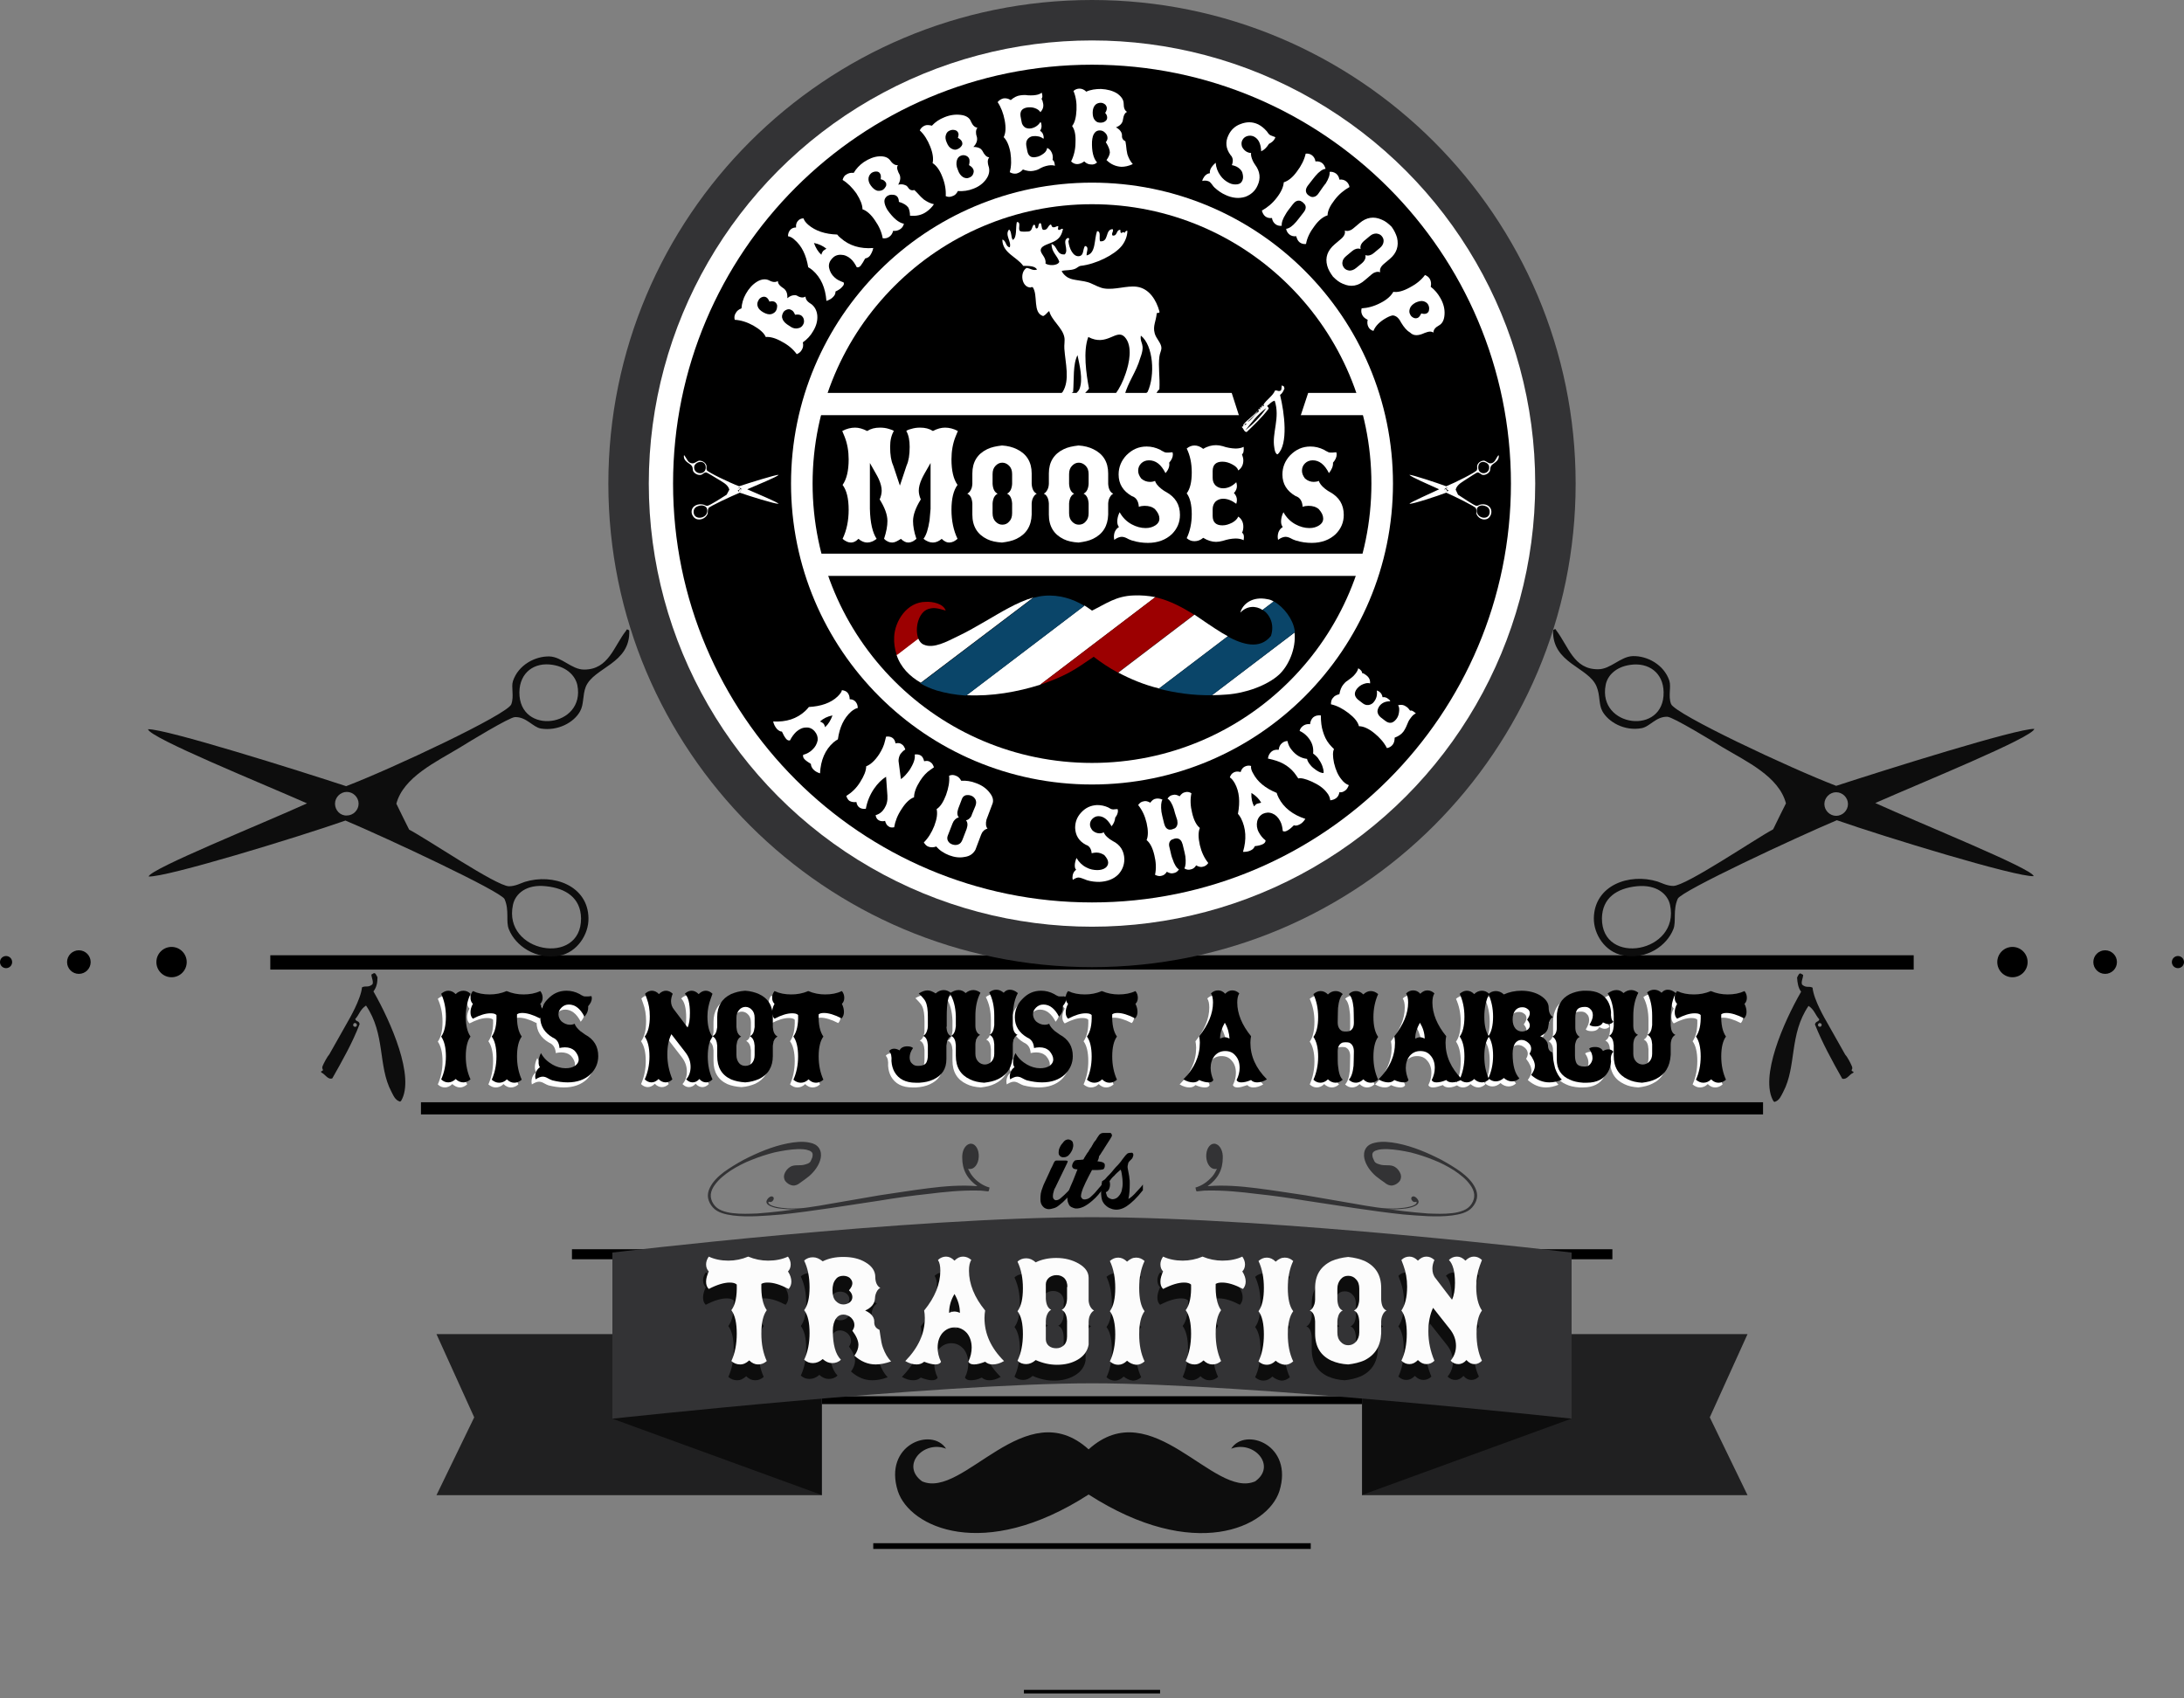 <?xml version="1.0" encoding="utf-8"?>
<!-- Generator: Adobe Illustrator 18.1.1, SVG Export Plug-In . SVG Version: 6.00 Build 0)  -->
<!DOCTYPE svg PUBLIC "-//W3C//DTD SVG 1.1//EN" "http://www.w3.org/Graphics/SVG/1.1/DTD/svg11.dtd">
<svg version="1.1" id="Layer_1" xmlns="http://www.w3.org/2000/svg" xmlns:xlink="http://www.w3.org/1999/xlink" x="0px" y="0px"
	 viewBox="0 0 648 504" enable-background="new 0 0 648 504" xml:space="preserve">
<rect x="0" y="0" width="648" height="504" fill="#808080" stroke="none"/>
<g>
	<g id="blend">
		<g>
			<circle cx="50.9" cy="285.5" r="4.5"/>
			<circle cx="23.4" cy="285.5" r="3.5"/>
			<circle cx="1.8" cy="285.5" r="1.8"/>
		</g>
		<g>
			<circle cx="597.1" cy="285.5" r="4.5"/>
			<circle cx="624.6" cy="285.5" r="3.5"/>
			<circle cx="646.2" cy="285.5" r="1.8"/>
		</g>
		<g>
			<line fill="none" stroke="#000000" stroke-width="4.246" stroke-miterlimit="10" x1="80.2" y1="285.6" x2="567.8" y2="285.6"/>
			<line fill="none" stroke="#000000" stroke-width="3.609" stroke-miterlimit="10" x1="124.9" y1="328.9" x2="523.1" y2="328.9"/>
			<line fill="none" stroke="#000000" stroke-width="2.972" stroke-miterlimit="10" x1="169.7" y1="372.2" x2="478.4" y2="372.2"/>
			<line fill="none" stroke="#000000" stroke-width="2.336" stroke-miterlimit="10" x1="214.4" y1="415.5" x2="433.6" y2="415.5"/>
			<line fill="none" stroke="#000000" stroke-width="1.698" stroke-miterlimit="10" x1="259.1" y1="458.8" x2="388.9" y2="458.8"/>
			<line fill="none" stroke="#000000" stroke-width="1.062" stroke-miterlimit="10" x1="303.8" y1="502" x2="344.2" y2="502"/>
		</g>
	</g>
	<g id="quote">
		<g id="must">
			<path fill="#0D0D0D" d="M365.3,429.9c6.7-2.6,13.6,5.1,7.1,9.7c-12.3,5.3-30.6-26.5-49.4-9.5c-18.8-17-37.1,14.8-49.4,9.5
				c-6.5-4.7,0.4-12.3,7.1-9.7c-4.2-6.5-18.7-1.2-14.3,12.6c3.5,10.7,25.4,21.1,56.6,1c31.3,20.1,53.1,9.8,56.6-1
				C383.9,428.7,369.4,423.4,365.3,429.9z"/>
		</g>
		<g id="ribbon_1_">
			<polygon fill="#202021" points="243.9,395.9 129.5,395.9 140.7,420.6 129.5,443.7 243.9,443.7 			"/>
			<polygon fill="#202021" points="404.1,395.9 518.5,395.9 507.3,420.6 518.5,443.7 404.1,443.7 			"/>
			<polygon fill="#0D0D0D" points="181.7,371.7 243.7,394.5 243.7,443.6 181.7,421 			"/>
			<polygon fill="#0D0D0D" points="466.2,371.7 404.2,394.5 404.2,443.6 466.2,421 			"/>
			<path fill="#333335" d="M466.4,421c0,0-96.1-10.5-142.3-10.5S181.7,421,181.7,421v-49.3c0,0,87.6-10.5,142.3-10.5
				s142.3,10.5,142.3,10.5V421z"/>
		</g>
		<g id="trad_1_">
			<g>
				<path fill="#0D0D0D" d="M233.9,385c0,0.9-0.3,1.6-0.8,2.2c-2.5-1.3-4.5-1.9-6.2-1.9c-0.8,0-1.4,0.1-1.9,0.4
					c-0.1,3.5,0.4,6.1,1.6,7.8c-1.1,1.5-1.6,3.8-1.6,7c0,3,0.5,5.7,1.6,8.1c-0.8,0.7-1.6,1-2.6,1c-0.9,0-1.8-0.4-2.6-1.2
					c-0.9,0.8-1.7,1.2-2.7,1.2c-0.9,0-1.8-0.3-2.6-1c1.1-2.4,1.6-5.1,1.6-8.1c0-3.2-0.5-5.5-1.6-7c1.2-1.6,1.7-4.1,1.6-7.6
					c-0.4-0.4-1.1-0.6-2.1-0.6c-1.6,0-3.7,0.6-6.2,1.9c-0.6-0.6-0.8-1.3-0.8-2.2c0-0.9,0.3-1.9,0.8-3c-0.5-0.5-0.8-1.2-0.8-2.1
					c0-0.8,0.3-1.6,0.8-2.3c1.7,0.8,3.7,1.2,5.8,1.2c2,0,4-0.4,5.9-1.2c1.9,0.8,3.9,1.2,5.9,1.2c2.2,0,4.2-0.4,5.9-1.2
					c0.5,0.7,0.8,1.5,0.8,2.3c0,0.9-0.3,1.6-0.8,2.1C233.6,383.1,233.9,384.1,233.9,385z"/>
				<path fill="#0D0D0D" d="M258.8,409.6c-2.3,0-4.4-0.9-6.3-2.6c0.8-1.1,1.2-2.2,1.2-3.2c0-1.2-0.6-2.6-1.8-4.2
					c0.4-0.6,0.6-1.1,0.6-1.7c0-0.8-0.3-1.5-1-2.2c-0.7-0.6-1.5-0.9-2.3-0.9c-0.9,0-1.6,0.4-2.1,1.1c-0.6,0.8-1,2.1-1,3.7
					c0,4.1,0.8,7,2.4,8.6c-0.7,0.7-1.6,1-2.6,1c-1,0-1.9-0.4-2.8-1.2c-0.9,0.8-1.9,1.2-2.9,1.2c-1,0-1.8-0.3-2.6-1
					c1.1-2.3,1.6-5,1.6-7.9c0-3.1-0.5-5.4-1.6-6.8c1.1-1.5,1.6-3.7,1.6-6.8c0-3-0.5-5.6-1.6-7.9c0.7-0.7,1.6-1,2.6-1
					c1,0,1.9,0.4,2.9,1.2c1.8-0.9,3.8-1.3,6.1-1.3c2.6,0,4.8,0.5,6.6,1.6c1.9,1.1,2.9,2.6,2.9,4.3c0,1.7,0.6,2.8,1.5,3.3
					c-0.7,0.3-1.1,1-1.4,1.9c-0.1,0.4-0.2,0.8-0.2,1.3c-0.1,1.5-1.1,2.7-2.9,3.5c1.1,0.5,1.9,1.1,2.4,2c0.2,0.4,0.3,0.8,0.3,1.2
					c-0.1,1.3,0.5,2.1,1.5,2.5c0.1,0,0.1,0.6,0.3,1.7c0.2,1.4,0.4,2.7,0.8,3.7c0.6,1.6,1.3,2.9,2.4,4
					C261.8,409.3,260.3,409.6,258.8,409.6z M252,385.5c0-0.6-0.3-1.1-0.8-1.6c-0.5-0.4-1.2-0.6-1.9-0.6c-0.9,0-1.7,0.3-2.2,1
					c-0.7,0.8-1,1.9-1,3.3c0,1.4,0.3,2.5,1,3.2c0.6,0.6,1.3,1,2.2,1c0.7,0,1.3-0.2,1.9-0.6c0.5-0.4,0.8-0.9,0.8-1.6
					c0-0.7-0.3-1.3-1-2C251.7,386.8,252,386.1,252,385.5z"/>
				<path fill="#0D0D0D" d="M288,409.6c-0.9,0-1.4-0.3-1.7-0.8c0.7-1.4,1-2.9,1-4.2c0-1.7-0.5-3.2-1.4-4.3c-1-1.1-2.2-1.7-3.6-1.7
					c-1.5,0-2.7,0.6-3.7,1.7c-0.9,1.1-1.4,2.5-1.4,4.3c0,1.4,0.3,2.8,1,4.2c-0.2,0.5-0.8,0.8-1.7,0.8c-0.9,0-2-0.3-3.3-0.8
					c-0.6,0.5-1.3,0.8-2.2,0.8c-1.1,0-2.2-0.3-3.4-1c3.8-3.9,5.8-8.1,5.8-12.8c0-0.9-0.1-1.6-0.2-2.2c3.2-3.9,4.8-7.9,4.8-11.8
					c0-1.4-0.2-2.4-0.7-3.2c0.7-0.7,1.6-1,2.4-1c0.9,0,1.7,0.4,2.5,1.2c0.8-0.8,1.6-1.2,2.5-1.2c0.9,0,1.7,0.3,2.5,1
					c-0.5,0.7-0.7,1.8-0.7,3.2c0,3.9,1.6,7.9,4.8,11.8c-0.1,0.6-0.2,1.3-0.2,2.2c0,4.7,1.9,8.9,5.8,12.8c-1.2,0.7-2.3,1-3.4,1
					c-0.9,0-1.6-0.3-2.2-0.8C290.1,409.4,289,409.6,288,409.6z M282.3,388.8c-1.1,1.8-1.6,3.7-1.6,5.6c0.6-0.3,1.2-0.4,1.6-0.4
					c0.4,0,1,0.1,1.6,0.4C283.9,392.4,283.3,390.6,282.3,388.8z"/>
				<path fill="#0D0D0D" d="M323.7,393.6c-0.6,0.3-1.1,1-1.4,1.9c-0.1,0.4-0.2,0.9-0.2,1.4v6.8c-0.3,1.8-1.3,3.3-3.1,4.4
					c-1.8,1.1-3.9,1.6-6.3,1.6c-2.2,0-4.3-0.5-6.3-1.4c-0.9,0.8-1.9,1.2-2.8,1.2c-1,0-1.9-0.3-2.6-1c1.1-2.3,1.6-5,1.6-7.9
					c0-3.1-0.5-5.4-1.6-6.8c1.1-1.5,1.6-3.7,1.6-6.8c0-3-0.5-5.6-1.6-7.9c0.7-0.7,1.6-1,2.6-1c1,0,1.9,0.4,2.8,1.2
					c1.8-0.9,3.9-1.3,6.1-1.3c2.6,0,4.8,0.6,6.7,1.7c1.9,1.1,2.9,2.5,2.9,4.2v6.8C322.2,392,322.7,393.1,323.7,393.6z M315.7,386.6
					c0-1.1-0.3-2-1-2.7c-0.6-0.5-1.3-0.8-2.2-0.8c-0.8,0-1.5,0.2-2.2,0.7c-0.6,0.5-1,1.2-1,2v4.3c0.1,1.7,0.6,2.8,1.6,3.3
					c-0.7,0.3-1.1,1-1.4,1.9c-0.1,0.4-0.2,0.9-0.2,1.4v5.4c0,0.8,0.3,1.5,0.9,2c0.6,0.5,1.4,0.7,2.2,0.7c0.9,0,1.6-0.3,2.3-0.9
					c0.6-0.6,0.9-1.5,0.9-2.6v-4.6c-0.1-1.7-0.6-2.8-1.6-3.3c0.7-0.3,1.1-1,1.4-1.9c0.1-0.4,0.2-0.9,0.2-1.4V386.6z"/>
				<path fill="#0D0D0D" d="M333.4,408.5c-0.8,0.8-1.7,1.2-2.6,1.2c-0.9,0-1.7-0.3-2.5-1c1.1-2.3,1.6-5,1.6-8c0-3.1-0.5-5.5-1.6-6.9
					c1.1-1.5,1.6-3.8,1.6-6.9c0-3-0.5-5.7-1.6-8c0.8-0.7,1.6-1,2.5-1c0.9,0,1.8,0.4,2.6,1.2c0.9-0.8,1.7-1.2,2.7-1.2
					c0.9,0,1.7,0.3,2.5,1c-1.1,2.3-1.6,5-1.6,8c0,3.1,0.5,5.5,1.6,6.9c-1.1,1.5-1.6,3.8-1.6,6.9c0,3,0.5,5.7,1.6,8
					c-0.8,0.7-1.6,1-2.5,1C335.2,409.6,334.3,409.2,333.4,408.5z"/>
				<path fill="#0D0D0D" d="M368.7,385c0,0.9-0.3,1.6-0.8,2.2c-2.5-1.3-4.5-1.9-6.2-1.9c-0.8,0-1.4,0.1-1.9,0.4
					c-0.1,3.5,0.4,6.1,1.6,7.8c-1.1,1.5-1.6,3.8-1.6,7c0,3,0.5,5.7,1.6,8.1c-0.8,0.7-1.6,1-2.6,1c-0.9,0-1.8-0.4-2.6-1.2
					c-0.9,0.8-1.7,1.2-2.7,1.2c-0.9,0-1.8-0.3-2.6-1c1.1-2.4,1.6-5.1,1.6-8.1c0-3.2-0.5-5.5-1.6-7c1.2-1.6,1.7-4.1,1.6-7.6
					c-0.4-0.4-1.1-0.6-2.1-0.6c-1.6,0-3.7,0.6-6.2,1.9c-0.6-0.6-0.8-1.3-0.8-2.2c0-0.9,0.3-1.9,0.8-3c-0.5-0.5-0.8-1.2-0.8-2.1
					c0-0.8,0.3-1.6,0.8-2.3c1.7,0.8,3.7,1.2,5.8,1.2c2,0,4-0.4,5.9-1.2c1.9,0.8,3.9,1.2,5.9,1.2c2.2,0,4.2-0.4,5.9-1.2
					c0.5,0.7,0.8,1.5,0.8,2.3c0,0.9-0.3,1.6-0.8,2.1C368.4,383.1,368.7,384.1,368.7,385z"/>
				<path fill="#0D0D0D" d="M377.5,408.5c-0.8,0.8-1.7,1.2-2.6,1.2c-0.9,0-1.7-0.3-2.5-1c1.1-2.3,1.6-5,1.6-8c0-3.1-0.5-5.5-1.6-6.9
					c1.1-1.5,1.6-3.8,1.6-6.9c0-3-0.5-5.7-1.6-8c0.8-0.7,1.6-1,2.5-1c0.9,0,1.8,0.4,2.6,1.2c0.9-0.8,1.7-1.2,2.7-1.2
					c0.9,0,1.7,0.3,2.5,1c-1.1,2.3-1.6,5-1.6,8c0,3.1,0.5,5.5,1.6,6.9c-1.1,1.5-1.6,3.8-1.6,6.9c0,3,0.5,5.7,1.6,8
					c-0.8,0.7-1.6,1-2.5,1C379.3,409.6,378.4,409.2,377.5,408.5z"/>
				<path fill="#0D0D0D" d="M403.8,408.4c-1.4,0.6-3,1-4.8,1.2c-1.9-0.1-3.5-0.5-4.9-1.1c-3.3-1.5-4.9-4.2-4.9-8.1v-3.6
					c-0.1-1.7-0.6-2.8-1.6-3.2c0.7-0.3,1.1-1,1.4-1.9c0.1-0.4,0.2-0.8,0.2-1.3v-3.5c0-3.8,1.6-6.4,4.9-8c1.4-0.6,3-1,4.9-1.2
					c1.9,0.2,3.5,0.6,4.9,1.2c3.3,1.6,4.9,4.2,4.9,8v3.5c0.1,1.7,0.6,2.8,1.6,3.2c-0.7,0.3-1.1,1-1.4,1.9c-0.1,0.4-0.2,0.8-0.2,1.3
					v3.6C408.7,404.2,407,406.9,403.8,408.4z M402.3,396.8c-0.1-1.7-0.6-2.8-1.6-3.2c0.7-0.3,1.2-1,1.4-1.9c0.1-0.4,0.2-0.8,0.2-1.3
					V387c0-1.2-0.3-2.1-1-2.8c-0.6-0.7-1.4-1-2.3-1c-0.9,0-1.6,0.3-2.2,1c-0.6,0.7-1,1.6-1,2.8v3.3c0.1,1.7,0.6,2.8,1.6,3.2
					c-0.7,0.3-1.2,1-1.4,1.9c-0.1,0.4-0.2,0.8-0.2,1.3v3.3c0,1.2,0.3,2.1,1,2.8c0.6,0.7,1.4,1,2.2,1c0.9,0,1.6-0.3,2.3-1
					c0.6-0.7,1-1.6,1-2.8V396.8z"/>
				<path fill="#0D0D0D" d="M429.9,390.4c0.6-1.2,0.9-2.9,0.9-5c0-3.3-0.6-5.6-1.8-6.8c0.7-0.7,1.5-1,2.4-1c0.9,0,1.7,0.4,2.5,1.2
					c0.8-0.8,1.6-1.2,2.5-1.2c0.9,0,1.6,0.3,2.4,1l-0.6,1.6c-0.7,1.9-1.1,4-1.1,6.3c0,3.1,0.6,5.5,1.7,7.1c-1.1,1.5-1.6,3.8-1.6,6.9
					c0,3,0.5,5.7,1.6,8c-0.7,0.7-1.4,1-2.2,1c-0.9,0-1.7-0.4-2.4-1.2c-0.7,0.8-1.5,1.2-2.4,1.2c-0.8,0-1.6-0.3-2.3-1
					c1-1.2,1.6-2.7,1.6-4.4c0-1.8-0.6-3.5-1.9-5.1l-4.9-6.2c-0.9,1.9-1.4,4.3-1.4,7c0,3,0.6,5.9,1.8,8.7c-0.7,0.7-1.5,1-2.4,1
					c-0.9,0-1.7-0.4-2.5-1.2c-0.8,0.8-1.6,1.2-2.5,1.2c-0.9,0-1.6-0.3-2.4-1c1.1-2.3,1.6-5,1.6-8c0-3.1-0.5-5.5-1.6-6.9
					c1.1-1.6,1.7-3.9,1.7-7.1c0-2.3-0.4-4.4-1.1-6.3l-0.6-1.6c0.7-0.7,1.5-1,2.4-1c0.9,0,1.7,0.4,2.5,1.2c0.8-0.8,1.6-1.2,2.5-1.2
					c0.9,0,1.6,0.3,2.4,1c-0.4,0.9-0.6,1.7-0.6,2.6c0,1.1,0.3,2.1,1,2.9L429.9,390.4z"/>
			</g>
			<g>
				<path fill="#FCFCFC" d="M234.8,380.3c0,0.9-0.3,1.6-0.8,2.2c-2.5-1.3-4.5-1.9-6.2-1.9c-0.8,0-1.4,0.1-1.9,0.4
					c-0.1,3.5,0.4,6.1,1.6,7.8c-1.1,1.5-1.6,3.8-1.6,7c0,3,0.5,5.7,1.6,8.1c-0.8,0.7-1.6,1-2.6,1c-0.9,0-1.8-0.4-2.6-1.2
					c-0.9,0.8-1.7,1.2-2.7,1.2c-0.9,0-1.8-0.3-2.6-1c1.1-2.4,1.6-5.1,1.6-8.1c0-3.2-0.5-5.5-1.6-7c1.2-1.6,1.7-4.1,1.6-7.6
					c-0.4-0.4-1.1-0.6-2.1-0.6c-1.6,0-3.7,0.6-6.2,1.9c-0.6-0.6-0.8-1.3-0.8-2.2c0-0.9,0.3-1.9,0.8-3c-0.5-0.5-0.8-1.2-0.8-2.1
					c0-0.8,0.3-1.6,0.8-2.3c1.7,0.8,3.7,1.2,5.8,1.2c2,0,4-0.4,5.9-1.2c1.9,0.8,3.9,1.2,5.9,1.2c2.2,0,4.2-0.4,5.9-1.2
					c0.5,0.7,0.8,1.5,0.8,2.3c0,0.9-0.3,1.6-0.8,2.1C234.5,378.4,234.8,379.4,234.8,380.3z"/>
				<path fill="#FCFCFC" d="M259.8,404.9c-2.3,0-4.4-0.9-6.3-2.6c0.8-1.1,1.2-2.2,1.2-3.2c0-1.2-0.6-2.6-1.8-4.2
					c0.4-0.6,0.6-1.1,0.6-1.7c0-0.8-0.3-1.5-1-2.2c-0.7-0.6-1.5-0.9-2.3-0.9c-0.9,0-1.6,0.4-2.1,1.1c-0.6,0.8-1,2.1-1,3.7
					c0,4.1,0.8,7,2.4,8.6c-0.7,0.7-1.6,1-2.6,1c-1,0-1.9-0.4-2.8-1.2c-0.9,0.8-1.9,1.2-2.9,1.2c-1,0-1.8-0.3-2.6-1
					c1.1-2.3,1.6-5,1.6-7.9c0-3.1-0.5-5.4-1.6-6.8c1.1-1.5,1.6-3.7,1.6-6.8c0-3-0.5-5.6-1.6-7.9c0.7-0.7,1.6-1,2.6-1
					c1,0,1.9,0.4,2.9,1.2c1.8-0.9,3.8-1.3,6.1-1.3c2.6,0,4.8,0.5,6.6,1.6c1.9,1.1,2.9,2.6,2.9,4.3c0,1.7,0.6,2.8,1.5,3.3
					c-0.7,0.3-1.1,1-1.4,1.9c-0.1,0.4-0.2,0.8-0.2,1.3c-0.1,1.5-1.1,2.7-2.9,3.5c1.1,0.5,1.9,1.1,2.4,2c0.2,0.4,0.3,0.8,0.3,1.2
					c-0.1,1.3,0.5,2.1,1.5,2.5c0.1,0,0.1,0.6,0.3,1.7c0.2,1.4,0.4,2.7,0.8,3.7c0.6,1.6,1.3,2.9,2.4,4
					C262.7,404.6,261.2,404.9,259.8,404.9z M252.9,380.8c0-0.6-0.3-1.1-0.8-1.6c-0.5-0.4-1.2-0.6-1.9-0.6c-0.9,0-1.7,0.3-2.2,1
					c-0.7,0.8-1,1.9-1,3.3c0,1.4,0.3,2.5,1,3.2c0.6,0.6,1.3,1,2.2,1c0.7,0,1.3-0.2,1.9-0.6c0.5-0.4,0.8-0.9,0.8-1.6
					c0-0.7-0.3-1.3-1-2C252.6,382.1,252.9,381.4,252.9,380.8z"/>
				<path fill="#FCFCFC" d="M289,404.9c-0.9,0-1.4-0.3-1.7-0.8c0.7-1.4,1-2.9,1-4.2c0-1.7-0.5-3.2-1.4-4.3c-1-1.1-2.2-1.7-3.6-1.7
					c-1.5,0-2.7,0.6-3.7,1.7c-0.9,1.1-1.4,2.5-1.4,4.3c0,1.4,0.3,2.8,1,4.2c-0.2,0.5-0.8,0.8-1.7,0.8c-0.9,0-2-0.3-3.3-0.8
					c-0.6,0.5-1.3,0.8-2.2,0.8c-1.1,0-2.2-0.3-3.4-1c3.8-3.9,5.8-8.1,5.8-12.8c0-0.9-0.1-1.6-0.2-2.2c3.2-3.9,4.8-7.9,4.8-11.8
					c0-1.4-0.2-2.4-0.7-3.2c0.7-0.7,1.6-1,2.4-1c0.9,0,1.7,0.4,2.5,1.2c0.8-0.8,1.6-1.2,2.5-1.2c0.9,0,1.7,0.3,2.5,1
					c-0.5,0.7-0.7,1.8-0.7,3.2c0,3.9,1.6,7.9,4.8,11.8c-0.1,0.6-0.2,1.3-0.2,2.2c0,4.7,1.9,8.9,5.8,12.8c-1.2,0.7-2.3,1-3.4,1
					c-0.9,0-1.6-0.3-2.2-0.8C291,404.6,289.9,404.9,289,404.9z M283.2,384c-1.1,1.8-1.6,3.7-1.6,5.6c0.6-0.3,1.2-0.4,1.6-0.4
					c0.4,0,1,0.1,1.6,0.4C284.8,387.7,284.3,385.9,283.2,384z"/>
				<path fill="#FCFCFC" d="M324.6,388.9c-0.6,0.3-1.1,1-1.4,1.9c-0.1,0.4-0.2,0.9-0.2,1.4v6.8c-0.3,1.8-1.3,3.3-3.1,4.4
					c-1.8,1.1-3.9,1.6-6.3,1.6c-2.2,0-4.3-0.5-6.3-1.4c-0.9,0.8-1.9,1.2-2.8,1.2c-1,0-1.9-0.3-2.6-1c1.1-2.3,1.6-5,1.6-7.9
					c0-3.1-0.5-5.4-1.6-6.8c1.1-1.5,1.6-3.7,1.6-6.8c0-3-0.5-5.6-1.6-7.9c0.7-0.7,1.6-1,2.6-1c1,0,1.9,0.4,2.8,1.2
					c1.8-0.9,3.9-1.3,6.1-1.3c2.6,0,4.8,0.6,6.7,1.7c1.9,1.1,2.9,2.5,2.9,4.2v6.8C323.1,387.3,323.7,388.4,324.6,388.9z
					 M316.7,381.9c0-1.1-0.3-2-1-2.7c-0.6-0.5-1.3-0.8-2.2-0.8c-0.8,0-1.5,0.2-2.2,0.7c-0.6,0.5-1,1.2-1,2v4.3
					c0.1,1.7,0.6,2.8,1.6,3.3c-0.7,0.3-1.1,1-1.4,1.9c-0.1,0.4-0.2,0.9-0.2,1.4v5.4c0,0.8,0.3,1.5,0.9,2c0.6,0.5,1.4,0.7,2.2,0.7
					c0.9,0,1.6-0.3,2.3-0.9c0.6-0.6,0.9-1.5,0.9-2.6V392c-0.1-1.7-0.6-2.8-1.6-3.3c0.7-0.3,1.1-1,1.4-1.9c0.1-0.4,0.2-0.9,0.2-1.4
					V381.9z"/>
				<path fill="#FCFCFC" d="M334.4,403.8c-0.8,0.8-1.7,1.2-2.6,1.2c-0.9,0-1.7-0.3-2.5-1c1.1-2.3,1.6-5,1.6-8c0-3.1-0.5-5.5-1.6-6.9
					c1.1-1.5,1.6-3.8,1.6-6.9c0-3-0.5-5.7-1.6-8c0.8-0.7,1.6-1,2.5-1c0.9,0,1.8,0.4,2.6,1.2c0.9-0.8,1.7-1.2,2.7-1.2
					c0.9,0,1.7,0.3,2.5,1c-1.1,2.3-1.6,5-1.6,8c0,3.1,0.5,5.5,1.6,6.9c-1.1,1.5-1.6,3.8-1.6,6.9c0,3,0.5,5.7,1.6,8
					c-0.8,0.7-1.6,1-2.5,1C336.1,404.9,335.2,404.5,334.4,403.8z"/>
				<path fill="#FCFCFC" d="M369.6,380.3c0,0.9-0.3,1.6-0.8,2.2c-2.5-1.3-4.5-1.9-6.2-1.9c-0.8,0-1.4,0.1-1.9,0.4
					c-0.1,3.5,0.4,6.1,1.6,7.8c-1.1,1.5-1.6,3.8-1.6,7c0,3,0.5,5.7,1.6,8.1c-0.8,0.7-1.6,1-2.6,1c-0.9,0-1.8-0.4-2.6-1.2
					c-0.9,0.8-1.7,1.2-2.7,1.2c-0.9,0-1.8-0.3-2.6-1c1.1-2.4,1.6-5.1,1.6-8.1c0-3.2-0.5-5.5-1.6-7c1.2-1.6,1.7-4.1,1.6-7.6
					c-0.4-0.4-1.1-0.6-2.1-0.6c-1.6,0-3.7,0.6-6.2,1.9c-0.6-0.6-0.8-1.3-0.8-2.2c0-0.9,0.3-1.9,0.8-3c-0.5-0.5-0.8-1.2-0.8-2.1
					c0-0.8,0.3-1.6,0.8-2.3c1.7,0.8,3.7,1.2,5.8,1.2c2,0,4-0.4,5.9-1.2c1.9,0.8,3.9,1.2,5.9,1.2c2.2,0,4.2-0.4,5.9-1.2
					c0.5,0.7,0.8,1.5,0.8,2.3c0,0.9-0.3,1.6-0.8,2.1C369.3,378.4,369.6,379.4,369.6,380.3z"/>
				<path fill="#FCFCFC" d="M378.5,403.8c-0.8,0.8-1.7,1.2-2.6,1.2c-0.9,0-1.7-0.3-2.5-1c1.1-2.3,1.6-5,1.6-8c0-3.1-0.5-5.5-1.6-6.9
					c1.1-1.5,1.6-3.8,1.6-6.9c0-3-0.5-5.7-1.6-8c0.8-0.7,1.6-1,2.5-1c0.9,0,1.8,0.4,2.6,1.2c0.9-0.8,1.7-1.2,2.7-1.2
					c0.9,0,1.7,0.3,2.5,1c-1.1,2.3-1.6,5-1.6,8c0,3.1,0.5,5.5,1.6,6.9c-1.1,1.5-1.6,3.8-1.6,6.9c0,3,0.5,5.7,1.6,8
					c-0.8,0.7-1.6,1-2.5,1C380.2,404.9,379.3,404.5,378.5,403.8z"/>
				<path fill="#FCFCFC" d="M404.8,403.7c-1.4,0.6-3,1-4.8,1.2c-1.9-0.1-3.5-0.5-4.9-1.1c-3.3-1.5-4.9-4.2-4.9-8.1v-3.6
					c-0.1-1.7-0.6-2.8-1.6-3.2c0.7-0.3,1.1-1,1.4-1.9c0.1-0.4,0.2-0.8,0.2-1.3v-3.5c0-3.8,1.6-6.4,4.9-8c1.4-0.6,3-1,4.9-1.2
					c1.9,0.2,3.5,0.6,4.9,1.2c3.3,1.6,4.9,4.2,4.9,8v3.5c0.1,1.7,0.6,2.8,1.6,3.2c-0.7,0.3-1.1,1-1.4,1.9c-0.1,0.4-0.2,0.8-0.2,1.3
					v3.6C409.6,399.5,408,402.1,404.8,403.7z M403.3,392.1c-0.1-1.7-0.6-2.8-1.6-3.2c0.7-0.3,1.2-1,1.4-1.9c0.1-0.4,0.2-0.8,0.2-1.3
					v-3.3c0-1.2-0.3-2.1-1-2.8c-0.6-0.7-1.4-1-2.3-1c-0.9,0-1.6,0.3-2.2,1c-0.6,0.7-1,1.6-1,2.8v3.3c0.1,1.7,0.6,2.8,1.6,3.2
					c-0.7,0.3-1.2,1-1.4,1.9c-0.1,0.4-0.2,0.8-0.2,1.3v3.3c0,1.2,0.3,2.1,1,2.8c0.6,0.7,1.4,1,2.2,1c0.9,0,1.6-0.3,2.3-1
					c0.6-0.7,1-1.6,1-2.8V392.1z"/>
				<path fill="#FCFCFC" d="M430.8,385.7c0.6-1.2,0.9-2.9,0.9-5c0-3.3-0.6-5.6-1.8-6.8c0.7-0.7,1.5-1,2.4-1c0.9,0,1.7,0.4,2.5,1.2
					c0.8-0.8,1.6-1.2,2.5-1.2c0.9,0,1.6,0.3,2.4,1l-0.6,1.6c-0.7,1.9-1.1,4-1.1,6.3c0,3.1,0.6,5.5,1.7,7.1c-1.1,1.5-1.6,3.8-1.6,6.9
					c0,3,0.5,5.7,1.6,8c-0.7,0.7-1.4,1-2.2,1c-0.9,0-1.7-0.4-2.4-1.2c-0.7,0.8-1.5,1.2-2.4,1.2c-0.8,0-1.6-0.3-2.3-1
					c1-1.2,1.6-2.7,1.6-4.4c0-1.8-0.6-3.5-1.9-5.1l-4.9-6.2c-0.9,1.9-1.4,4.3-1.4,7c0,3,0.6,5.9,1.8,8.7c-0.7,0.7-1.5,1-2.4,1
					c-0.9,0-1.7-0.4-2.5-1.2c-0.8,0.8-1.6,1.2-2.5,1.2c-0.9,0-1.6-0.3-2.4-1c1.1-2.3,1.6-5,1.6-8c0-3.1-0.5-5.5-1.6-6.9
					c1.1-1.6,1.7-3.9,1.7-7.1c0-2.3-0.4-4.4-1.1-6.3l-0.6-1.6c0.7-0.7,1.5-1,2.4-1c0.9,0,1.7,0.4,2.5,1.2c0.8-0.8,1.6-1.2,2.5-1.2
					c0.9,0,1.6,0.3,2.4,1c-0.4,0.9-0.6,1.7-0.6,2.6c0,1.1,0.3,2.1,1,2.9L430.8,385.7z"/>
			</g>
		</g>
		<g id="its_decor">
			<path fill="#333335" d="M359.7,349.1c0.6-0.7,1-1.5,1.4-2.3c-0.1,0.1-0.3,0.1-0.5,0.1c-1.4,0.1-2.6-1.5-2.7-3.6
				c-0.1-2.1,0.9-3.8,2.2-3.9c1.4-0.1,2.6,1.5,2.7,3.6c0,0.2,0,0.4,0,0.6c0,1.6-0.3,3.2-1.1,4.7c-0.8,1.5-2,2.7-3.4,3.7
				c4.8-0.4,9.7,0,14.5,0.6c4.8,0.6,9.7,1.4,14.5,2.1c4.8,0.8,9.7,1.7,14.5,2.5c2.2,0.4,4.5,0.8,6.7,1.1c2,0.3,4,0.4,6.1,0.3
				c1.2-0.1,2.4-0.2,3.6-0.5c0.5-0.1,1.1-0.3,1.6-0.6c0.2-0.1,0.4-0.3,0.5-0.5c0-0.1,0.1-0.3-0.1-0.4c0,0-0.2,0.1-0.3,0.1
				c-0.1,0-0.2,0-0.3,0c-0.3-0.1-0.5-0.2-0.6-0.4c-0.3-0.3-0.4-0.8-0.1-1.1c0.7-0.6,1.7,0.5,1.9,1c0.5,1.1-0.9,1.7-1.8,2
				c-1.2,0.4-2.5,0.5-3.7,0.6c-1.2,0.1-2.3,0.1-3.5,0c1.5,0.2,3,0.4,4.6,0.6c2.4,0.3,4.8,0.5,7.2,0.7c2.4,0.1,4.9,0.2,7.3-0.1
				c1.1-0.1,2.3-0.4,3.3-0.8c1-0.4,1.8-1,2.4-1.9c0.6-0.9,0.9-1.9,0.8-2.9c-0.1-1-0.6-2-1.2-2.8c-1.2-1.7-3-3.1-4.8-4.3
				c-1.9-1.2-4-2.3-6.1-3.1c-2.2-0.9-4.4-1.6-6.7-2.2c-2.3-0.5-4.6-0.9-7-1c-1.1,0-2.3,0-3.3,0.4c-0.4,0.1-0.8,0.4-1,0.7
				c-0.2,0.4-0.1,1,0,1.4c0.1,0.3,0.2,0.5,0.3,0.7c0.1,0.2,0.2,0.5,0.4,0.7c0.3,0.3,0.8,0.5,1.2,0.6c0.8,0.3,1.7,0.3,2.5,0.3
				c0.8,0,1.6,0.1,2.2,0.5c0.8,0.5,1.4,1.3,1.7,2.2c0.2,0.7,0.1,1.5-0.4,2.1c-0.5,0.6-1.3,1.1-2.1,1.2c-0.8,0.1-1.6-0.3-2.2-0.8
				c-0.5-0.3-0.9-0.7-1.4-1c-0.4-0.3-0.9-0.7-1.3-1c-1.6-1.4-3-3.3-3.4-5.3c-0.2-1-0.1-2.1,0.5-3c0.6-0.9,1.6-1.4,2.7-1.6
				c2.1-0.5,4.5-0.2,6.6,0.2c4.6,0.9,9,2.8,13.1,4.9c2,1.1,4,2.3,5.8,3.6c1.7,1.3,3.3,2.8,4.2,4.7c0.5,1,0.7,2.1,0.5,3.1
				c-0.2,1-0.7,1.9-1.4,2.7c-1.4,1.6-3.8,2.1-6,2.4c-2.4,0.3-4.8,0.3-7.2,0.2c-2.4-0.1-4.8-0.3-7.2-0.5c-4.8-0.5-9.7-1.2-14.5-1.9
				c-4.8-0.7-9.7-1.5-14.5-2.2c-4.8-0.8-9.7-1.5-14.5-2c-4.8-0.6-9.7-1.1-14.6-1c-0.6,0-1.2,0-1.8,0.1c-0.3,0-0.6,0.1-0.9,0.1
				c-0.1,0-0.5,0.1-0.6,0c0,0-0.1-0.2-0.1-0.2c0-0.1-0.1-0.3-0.1-0.4c0-0.2-0.1-0.3-0.1-0.5C356.6,351.9,358.4,350.6,359.7,349.1z"
				/>
			<path fill="#333335" d="M288.6,349.1c-0.6-0.7-1-1.5-1.4-2.3c0.1,0.1,0.3,0.1,0.5,0.1c1.4,0.1,2.6-1.5,2.7-3.6s-0.9-3.8-2.2-3.9
				c-1.4-0.1-2.6,1.5-2.7,3.6c0,0.2,0,0.4,0,0.6c0,1.6,0.3,3.2,1.1,4.7c0.8,1.5,2,2.7,3.4,3.7c-4.8-0.4-9.7,0-14.5,0.6
				c-4.8,0.6-9.7,1.4-14.5,2.1c-4.8,0.8-9.7,1.7-14.5,2.5c-2.2,0.4-4.5,0.8-6.7,1.1c-2,0.3-4,0.4-6.1,0.3c-1.2-0.1-2.4-0.2-3.6-0.5
				c-0.5-0.1-1.1-0.3-1.6-0.6c-0.2-0.1-0.4-0.3-0.5-0.5c0-0.1-0.1-0.3,0.1-0.4c0,0,0.2,0.1,0.3,0.1c0.1,0,0.2,0,0.3,0
				c0.3-0.1,0.5-0.2,0.6-0.4c0.3-0.3,0.4-0.8,0.1-1.1c-0.7-0.6-1.7,0.5-1.9,1c-0.5,1.1,0.9,1.7,1.8,2c1.2,0.4,2.5,0.5,3.7,0.6
				c1.2,0.1,2.3,0.1,3.5,0c-1.5,0.2-3,0.4-4.6,0.6c-2.4,0.3-4.8,0.5-7.2,0.7c-2.4,0.1-4.9,0.2-7.3-0.1c-1.1-0.1-2.3-0.4-3.3-0.8
				c-1-0.4-1.8-1-2.4-1.9c-0.6-0.9-0.9-1.9-0.8-2.9c0.1-1,0.6-2,1.2-2.8c1.2-1.7,3-3.1,4.8-4.3c1.9-1.2,4-2.3,6.1-3.1
				c2.2-0.9,4.4-1.6,6.7-2.2c2.3-0.5,4.6-0.9,7-1c1.1,0,2.3,0,3.3,0.4c0.4,0.1,0.8,0.4,1,0.7c0.2,0.4,0.1,1,0,1.4
				c-0.1,0.3-0.2,0.5-0.3,0.7c-0.1,0.2-0.2,0.5-0.4,0.7c-0.3,0.3-0.8,0.5-1.2,0.6c-0.8,0.3-1.7,0.3-2.5,0.3c-0.8,0-1.6,0.1-2.2,0.5
				c-0.8,0.5-1.4,1.3-1.7,2.2c-0.2,0.7-0.1,1.5,0.4,2.1c0.5,0.6,1.3,1.1,2.1,1.2c0.8,0.1,1.6-0.3,2.2-0.8c0.5-0.3,0.9-0.7,1.4-1
				c0.4-0.3,0.9-0.7,1.3-1c1.6-1.4,3-3.3,3.4-5.3c0.2-1,0.1-2.1-0.5-3c-0.6-0.9-1.6-1.4-2.7-1.6c-2.1-0.5-4.5-0.2-6.6,0.2
				c-4.6,0.9-9,2.8-13.1,4.9c-2,1.1-4,2.3-5.8,3.6c-1.7,1.3-3.3,2.8-4.2,4.7c-0.5,1-0.7,2.1-0.5,3.1c0.2,1,0.7,1.9,1.4,2.7
				c1.4,1.6,3.8,2.1,6,2.4c2.4,0.3,4.8,0.3,7.2,0.2c2.4-0.1,4.8-0.3,7.2-0.5c4.8-0.5,9.7-1.2,14.5-1.9c4.8-0.7,9.7-1.5,14.5-2.2
				c4.8-0.8,9.7-1.5,14.5-2c4.8-0.6,9.7-1.1,14.6-1c0.6,0,1.2,0,1.8,0.1c0.3,0,0.6,0.1,0.9,0.1c0.1,0,0.5,0.1,0.6,0
				c0,0,0.1-0.2,0.1-0.2c0-0.1,0.1-0.3,0.1-0.4c0-0.2,0.1-0.3,0.1-0.5C291.7,351.9,289.8,350.6,288.6,349.1z"/>
		</g>
		<g id="its">
			<path d="M313.4,351.8c-0.1,0.2-0.2,0.5-0.4,0.8c-0.2,0.3-0.3,0.7-0.4,1.1c-0.1,0.4-0.2,0.7-0.2,1.1c0,0.3,0,0.6,0.1,0.8
				c0.1,0.2,0.3,0.4,0.5,0.5c0.2,0.1,0.5,0.1,0.8,0c0.3-0.1,0.7-0.3,1.2-0.8c0.5-0.4,1-0.9,1.5-1.4c0.5-0.5,1-1,1.4-1.5
				c0.4-0.5,0.7-0.8,0.8-1v1.7c-0.1,0.2-0.3,0.5-0.6,0.8c-0.3,0.4-0.7,0.7-1.1,1.2c-0.4,0.4-0.8,0.8-1.2,1.2c-0.4,0.4-0.7,0.7-1,0.9
				c-0.7,0.6-1.3,1.1-2,1.3s-1.3,0.4-2,0.3c-0.4-0.1-0.7-0.2-1.1-0.5c-0.3-0.3-0.5-0.5-0.7-0.9c-0.2-0.4-0.3-0.9-0.3-1.5
				c0-0.5,0-1.1,0.1-1.7c0.1-0.6,0.3-1.2,0.5-1.7c0.2-0.6,0.4-1.1,0.7-1.7c0.5-1,0.9-2,1.3-2.8c0.3-0.7,0.6-1.4,0.9-1.9
				c0.3-0.6,0.4-0.9,0.4-0.9c0.1-0.2,0.2-0.4,0.3-0.5c0.1-0.1,0.1-0.2,0.2-0.2c0.1-0.1,0.2-0.1,0.3-0.1c0.1,0,0.3,0,0.5,0h2.4
				c0.3,0,0.5,0.1,0.5,0.2c0,0.2-0.1,0.3-0.2,0.6L313.4,351.8z M316.5,338.2c0.4-0.1,0.7-0.1,1.1,0.1c0.3,0.1,0.6,0.4,0.7,0.7
				c0.1,0.4,0.2,0.8,0.1,1.3c-0.1,0.5-0.2,0.9-0.5,1.4c-0.2,0.4-0.5,0.8-0.9,1.2c-0.4,0.3-0.8,0.5-1.2,0.5c-0.7,0.1-1.2-0.1-1.5-0.6
				c-0.2-0.2-0.2-0.5-0.2-0.9c0-0.4,0.1-0.9,0.3-1.3c0.2-0.5,0.5-1,0.9-1.4C315.7,338.6,316.1,338.3,316.5,338.2z"/>
			<path d="M325.6,344.6c0.2,0,0.4,0.1,0.6,0.1c0.3,0,0.4,0.1,0.6,0.1c0.4,0.1,0.6,0.2,0.8,0.4s0.2,0.4,0.2,0.6c0,0.2,0,0.4-0.1,0.7
				c-0.1,0.3-0.2,0.4-0.4,0.5c-0.4,0.1-1,0.2-1.6,0.2c-0.6,0-1.2,0-1.7,0l-1,1.9c-0.3,0.6-0.6,1.2-0.9,1.8c-0.3,0.6-0.5,1.2-0.8,1.8
				c-0.2,0.6-0.4,1.1-0.5,1.6c-0.1,0.5-0.1,0.8,0,1c0.2,0.3,0.4,0.6,0.7,0.6c0.3,0.1,0.7,0,1.1-0.1c0.3-0.1,0.7-0.3,1.1-0.7
				c0.4-0.4,0.9-0.8,1.3-1.3c0.4-0.5,0.8-0.9,1.2-1.4c0.4-0.4,0.7-0.8,0.9-1.1v1.7c-0.3,0.4-0.7,0.9-1.2,1.5
				c-0.5,0.6-1.1,1.2-1.8,1.8c-0.9,0.8-1.8,1.4-2.6,1.8c-0.9,0.4-1.7,0.6-2.5,0.5c-0.4-0.1-0.7-0.2-1.1-0.4
				c-0.4-0.2-0.7-0.5-0.9-1.1c-0.2-0.4-0.3-0.9-0.3-1.5c0-0.6,0.2-1.2,0.3-1.8c0.2-0.6,0.4-1.3,0.7-1.9c0.3-0.6,0.5-1.2,0.7-1.6
				l1.3-3.3c-0.3,0-0.5,0-0.8-0.1c-0.3,0-0.5-0.2-0.7-0.5c-0.1-0.1-0.1-0.3-0.1-0.5c0-0.2,0.1-0.4,0.2-0.7c0.1-0.2,0.2-0.4,0.4-0.6
				c0.2-0.2,0.3-0.3,0.5-0.3c0.4-0.1,0.8-0.1,1.2-0.1c0.3,0,0.7-0.1,1-0.1c0.1-0.1,0.2-0.2,0.3-0.5c0.1-0.2,0.3-0.5,0.5-0.8
				c0.2-0.3,0.4-0.7,0.7-1c0.2-0.4,0.4-0.7,0.6-1c0.2-0.3,0.4-0.5,0.5-0.8c0.1-0.2,0.3-0.4,0.4-0.7c0.1-0.2,0.3-0.5,0.5-0.7
				c0.2-0.2,0.4-0.5,0.6-0.9c0.3-0.4,0.5-0.8,0.7-1c0.2-0.2,0.4-0.3,0.6-0.4c0.2-0.1,0.4-0.1,0.7-0.1c0.3,0,0.6,0,1,0
				c0.4,0,0.7,0,0.9,0c0.2,0,0.4,0.2,0.5,0.6c0.1,0.2-0.1,0.6-0.5,1.2c-0.4,0.6-0.9,1.4-1.6,2.5c-0.3,0.5-0.6,1-0.9,1.4
				c-0.2,0.4-0.5,0.8-0.8,1.2C326,343.9,325.8,344.3,325.6,344.6z"/>
			<path d="M336.2,342.4c0.1,0.2,0.1,0.4,0,0.7c-0.1,0.3-0.2,0.6-0.4,0.8c-0.1,0.1-0.2,0.2-0.3,0.3c-0.1,0.1-0.2,0.2-0.4,0.4
				c-0.1,0.1-0.2,0.3-0.3,0.4c0,0.1-0.1,0.3-0.1,0.4c-0.1,0.4-0.2,0.8-0.1,1.3c0.1,0.5,0.2,1,0.3,1.6c0.1,0.5,0.2,1,0.2,1.4
				c0.1,0.4,0.1,0.9,0.1,1.5c0,1.7-0.1,3.3-0.4,4.6c0.2-0.1,0.6-0.4,1-0.7c0.4-0.4,0.8-0.7,1.2-1.2c0.4-0.4,0.8-0.9,1.2-1.3
				c0.4-0.4,0.7-0.8,0.9-1.1v1.7c-1.8,2.3-3.5,3.9-4.9,4.8c-1.4,0.9-2.8,1.2-4.2,0.8c-0.6-0.2-1.1-0.4-1.6-0.8
				c-0.5-0.4-0.9-0.8-1.2-1.4c-0.2-0.3-0.3-0.8-0.4-1.3c-0.1-0.5-0.1-1.1-0.1-1.7c0-0.6,0-1.2,0.1-1.7c0.1-0.6,0.1-1.1,0.2-1.4
				c0.2-0.1,0.3-0.1,0.5-0.3c0.2-0.1,0.3-0.2,0.4-0.3c0.4-0.5,0.9-1,1.4-1.5c0.4-0.4,0.8-0.9,1.2-1.4c0.4-0.5,0.8-0.9,1.2-1.3
				c0.2-0.2,0.4-0.5,0.6-0.7s0.4-0.5,0.6-0.8c0.2-0.3,0.5-0.6,0.7-0.9c0.2-0.3,0.4-0.5,0.6-0.7c0.2-0.2,0.4-0.4,0.6-0.4
				c0.2-0.1,0.5-0.1,0.7-0.1C335.9,342,336.1,342.1,336.2,342.4z M329.2,350.5c0.2,0.7,0.2,1.4,0,2c-0.2,0.7-0.6,1.1-1.1,1.3
				c0.1,0.3,0.2,0.6,0.3,1c0.1,0.4,0.5,0.7,1,0.9c0.4,0.2,0.8,0.2,1.2,0.1c0.4-0.1,0.8-0.3,1.1-0.6c0.5-0.5,0.9-1.1,1.1-1.8
				c0.2-0.8,0.3-1.5,0.3-2.3c0-0.8-0.1-1.6-0.2-2.3c-0.1-0.7-0.2-1.3-0.4-1.7c-0.7,0.6-1.4,1.2-1.9,1.8
				C330.1,349.3,329.6,349.9,329.2,350.5z"/>
		</g>
		<g id="its_not">
			<g id="_its_not_1_">
				<path fill="#FFFFFF" d="M134.2,321.7c-0.7,0.7-1.5,1-2.2,1c-0.8,0-1.5-0.3-2.1-0.9c0.9-2,1.4-4.3,1.4-6.8c0-2.7-0.5-4.6-1.4-5.9
					c0.9-1.2,1.4-3.2,1.4-5.9c0-2.6-0.5-4.8-1.4-6.8c0.7-0.6,1.4-0.9,2.1-0.9c0.8,0,1.5,0.3,2.2,1c0.7-0.7,1.5-1,2.3-1
					c0.8,0,1.5,0.3,2.1,0.9c-0.9,2-1.4,4.3-1.4,6.8c0,2.7,0.5,4.6,1.4,5.9c-0.9,1.2-1.4,3.2-1.4,5.9c0,2.6,0.5,4.8,1.4,6.8
					c-0.7,0.6-1.4,0.9-2.1,0.9C135.6,322.7,134.9,322.3,134.2,321.7z"/>
				<path fill="#FFFFFF" d="M159.9,301.7c0,0.7-0.2,1.4-0.7,1.9c-2.1-1.1-3.9-1.6-5.2-1.6c-0.7,0-1.2,0.1-1.6,0.4
					c-0.1,3,0.4,5.2,1.4,6.6c-0.9,1.2-1.4,3.2-1.4,5.9c0,2.6,0.5,4.9,1.4,6.9c-0.7,0.6-1.4,0.9-2.2,0.9c-0.8,0-1.5-0.3-2.2-1
					c-0.7,0.7-1.5,1-2.3,1c-0.8,0-1.5-0.3-2.2-0.9c0.9-2,1.4-4.3,1.4-6.9c0-2.7-0.5-4.7-1.4-5.9c1-1.4,1.5-3.5,1.4-6.4
					c-0.4-0.4-1-0.5-1.8-0.5c-1.4,0-3.1,0.5-5.2,1.6c-0.5-0.5-0.7-1.1-0.7-1.9c0-0.8,0.2-1.6,0.7-2.5c-0.5-0.5-0.7-1.1-0.7-1.8
					c0-0.7,0.2-1.4,0.7-2c1.5,0.7,3.1,1,5,1c1.7,0,3.4-0.3,5-1c1.7,0.7,3.3,1,5,1c1.9,0,3.5-0.3,5-1c0.5,0.6,0.7,1.3,0.7,2
					c0,0.7-0.2,1.3-0.7,1.8C159.6,300.1,159.9,301,159.9,301.7z"/>
				<path fill="#FFFFFF" d="M172.3,303.2c-1.2-2.4-2.8-3.6-4.6-3.6c-0.9,0-1.6,0.3-2.2,0.9c-0.6,0.6-0.9,1.2-0.9,2
					c0,0.7,0.3,1.5,0.9,2.1c0.7,0.6,1.6,1,2.5,1c0.5,0,1-0.1,1.4-0.3c0.2,0.7,0.8,1.4,1.7,2.2c0.4,0.3,0.9,0.6,1.4,1
					c2.6,1.4,3.9,3.5,3.9,6.4c0,2.1-0.8,3.9-2.3,5.4c-1.7,1.6-4,2.4-6.8,2.4c-1.4,0-2.9-0.2-4.5-0.6c-0.3-0.1-0.8-0.3-1.5-0.7
					c-0.5-0.3-1-0.4-1.4-0.4c-0.6,0-1.3,0.3-2.1,0.8c0-0.2-0.1-0.5-0.1-0.7c0-1.3,0.5-2.3,1.4-2.9c-0.3-0.4-0.4-0.9-0.4-1.5
					c0-0.8,0.2-1.7,0.7-2.7c0.8,1.5,2,2.6,3.4,3.4c1.2,0.7,2.6,1.1,3.9,1.1c1.1,0,2-0.2,2.8-0.7c0.7-0.5,1.1-1.1,1.1-1.9
					c0-0.8-0.4-1.7-1.2-2.6c-0.8-0.7-1.7-1-2.9-1c-0.6,0-1.1,0.1-1.6,0.2c-0.1-1.6-0.8-2.6-2-3.1c-2.4-1.4-3.7-3.4-3.7-6
					c0-2,0.7-3.9,2.2-5.4c1.6-1.7,3.4-2.5,5.6-2.5c1.3,0,2.6,0.3,3.9,1c0.3,0.2,0.6,0.4,0.9,0.5c0.3,0.2,0.6,0.2,1,0.2
					c0.4,0,0.9,0,1.6-0.1c0,0.2,0.1,0.4,0.1,0.6c0,0.8-0.4,1.6-1.1,2.4C173.6,301.2,173.1,302.3,172.3,303.2z"/>
				<path fill="#FFFFFF" d="M202.9,306.3c0.5-1,0.7-2.4,0.7-4.3c0-2.8-0.5-4.8-1.5-5.7c0.6-0.6,1.3-0.9,2-0.9c0.7,0,1.4,0.3,2.1,1
					c0.7-0.7,1.4-1,2.1-1c0.7,0,1.4,0.3,2,0.9l-0.5,1.4c-0.6,1.6-1,3.4-1,5.3c0,2.7,0.5,4.7,1.5,6c-0.9,1.2-1.4,3.2-1.4,5.9
					c0,2.6,0.5,4.8,1.4,6.8c-0.6,0.6-1.2,0.9-1.9,0.9c-0.7,0-1.4-0.3-2-1c-0.6,0.7-1.3,1-2,1c-0.7,0-1.3-0.3-1.9-0.9
					c0.9-1,1.3-2.3,1.3-3.7c0-1.6-0.5-3-1.6-4.4l-4.1-5.3c-0.8,1.6-1.2,3.6-1.2,6c0,2.5,0.5,5,1.5,7.4c-0.6,0.6-1.3,0.9-2,0.9
					c-0.7,0-1.5-0.3-2.1-1c-0.7,0.7-1.4,1-2.1,1c-0.7,0-1.4-0.3-2-0.9c0.9-2,1.4-4.3,1.4-6.8c0-2.7-0.5-4.6-1.4-5.9
					c1-1.3,1.5-3.3,1.5-6c0-2-0.3-3.7-0.9-5.3l-0.5-1.4c0.6-0.6,1.3-0.9,2-0.9c0.7,0,1.5,0.3,2.1,1c0.7-0.7,1.4-1,2.1-1
					c0.7,0,1.4,0.3,2,0.9c-0.3,0.7-0.5,1.5-0.5,2.2c0,0.9,0.3,1.8,0.9,2.5L202.9,306.3z"/>
				<path fill="#FFFFFF" d="M224.1,321.6c-1.2,0.5-2.5,0.9-4.1,1c-1.6-0.1-3-0.4-4.2-0.9c-2.8-1.3-4.1-3.6-4.1-6.9v-3.1
					c-0.1-1.4-0.5-2.3-1.4-2.8c0.6-0.3,1-0.8,1.2-1.6c0.1-0.3,0.1-0.7,0.2-1.1v-3c0-3.2,1.4-5.5,4.1-6.8c1.2-0.5,2.5-0.9,4.2-1
					c1.6,0.1,3,0.5,4.1,1c2.8,1.3,4.1,3.6,4.1,6.8v3c0.1,1.4,0.5,2.3,1.4,2.8c-0.6,0.3-1,0.8-1.2,1.6c-0.1,0.3-0.1,0.7-0.2,1.1v3.1
					C228.2,318,226.8,320.3,224.1,321.6z M222.8,311.7c-0.1-1.4-0.5-2.3-1.4-2.8c0.6-0.3,1-0.8,1.2-1.6c0.1-0.3,0.1-0.7,0.2-1.1
					v-2.8c0-1-0.3-1.8-0.8-2.3c-0.5-0.6-1.2-0.9-1.9-0.9c-0.7,0-1.4,0.3-1.9,0.9c-0.5,0.6-0.8,1.3-0.8,2.3v2.8
					c0.1,1.4,0.5,2.3,1.4,2.8c-0.6,0.3-1,0.8-1.2,1.6c-0.1,0.3-0.1,0.7-0.2,1.1v2.8c0,1,0.3,1.8,0.8,2.4c0.5,0.6,1.2,0.8,1.9,0.8
					c0.7,0,1.4-0.3,1.9-0.8s0.8-1.3,0.8-2.4V311.7z"/>
				<path fill="#FFFFFF" d="M249.4,301.7c0,0.7-0.2,1.4-0.7,1.9c-2.1-1.1-3.9-1.6-5.2-1.6c-0.7,0-1.2,0.1-1.6,0.4
					c-0.1,3,0.4,5.2,1.4,6.6c-0.9,1.2-1.4,3.2-1.4,5.9c0,2.6,0.5,4.9,1.4,6.9c-0.7,0.6-1.4,0.9-2.2,0.9c-0.8,0-1.5-0.3-2.2-1
					c-0.7,0.7-1.5,1-2.3,1c-0.8,0-1.5-0.3-2.2-0.9c0.9-2,1.4-4.3,1.4-6.9c0-2.7-0.5-4.7-1.4-5.9c1-1.4,1.5-3.5,1.4-6.4
					c-0.4-0.4-1-0.5-1.8-0.5c-1.4,0-3.1,0.5-5.2,1.6c-0.5-0.5-0.7-1.1-0.7-1.9c0-0.8,0.2-1.6,0.7-2.5c-0.5-0.5-0.7-1.1-0.7-1.8
					c0-0.7,0.2-1.4,0.7-2c1.5,0.7,3.1,1,5,1c1.7,0,3.4-0.3,5-1c1.7,0.7,3.3,1,5,1c1.9,0,3.5-0.3,5-1c0.5,0.6,0.7,1.3,0.7,2
					c0,0.7-0.2,1.3-0.7,1.8C249.1,300.1,249.4,301,249.4,301.7z"/>
				<path fill="#FFFFFF" d="M279.8,306.1c0.1,1.5,0.5,2.4,1.4,2.8c-0.6,0.3-1,0.8-1.2,1.6c-0.1,0.3-0.1,0.7-0.2,1.2v3
					c0,0.3,0,0.6,0,1c0,2.9-1.3,4.9-4,6.1c-1.1,0.5-2.4,0.8-4,0.9c-0.4,0-0.8,0-1.1,0c-3,0-5.1-1.1-6.3-3.2
					c-0.5-0.9-0.8-1.9-0.9-3.2c0.1-1.4-0.1-2.4-0.7-3c0.4-0.5,0.9-0.7,1.5-0.7c0.5,0,1.1,0.2,1.6,0.5c0.4-0.8,1.2-1.2,2.3-1.2
					c0.8,0,1.4,0.2,1.7,0.5c-0.7,1-1,1.9-1,2.8c0,0.7,0.2,1.4,0.7,1.8c0.5,0.5,1,0.7,1.7,0.7h0.2c1.1,0,1.9-0.3,2.3-0.9
					c0.3-0.5,0.5-1.2,0.5-2.4v-2.8c-0.1-1.5-0.5-2.4-1.4-2.8c0.6-0.3,1-0.9,1.2-1.7c0.1-0.3,0.2-0.7,0.2-1.2v-2.8
					c0-2-0.2-3.5-0.7-4.5c-0.2-0.5-0.9-1.3-2-2.4c1-0.6,1.8-0.9,2.6-0.9c0.7,0,1.5,0.3,2.4,0.9c0.8-0.7,1.6-1,2.4-1
					c0.8,0,1.5,0.3,2.2,0.9c-0.9,0.9-1.3,3.1-1.3,6.8V306.1z"/>
				<path fill="#FFFFFF" d="M295.2,321.6c-1.2,0.6-2.5,0.9-4.2,1.1c-1.6-0.1-3-0.4-4.2-1c-2.8-1.3-4.2-3.6-4.2-7v-3.1
					c-0.1-1.5-0.5-2.4-1.4-2.8c0.6-0.3,1-0.9,1.2-1.7c0.1-0.3,0.1-0.7,0.2-1.2v-3c-0.1-2.8-0.7-5-1.8-6.7c0.8-0.6,1.7-1,2.6-1
					c0.8,0,1.5,0.3,2.1,0.9c0.7-0.6,1.5-0.9,2.3-0.9c0.7,0,1.5,0.3,2.1,0.8c-1,1.9-1.5,4.2-1.5,6.9v2.8c0,1.5,0.5,2.4,1.4,2.8
					c-0.6,0.3-1,0.8-1.2,1.6c-0.1,0.3-0.2,0.7-0.2,1.2v2.8c0,1,0.3,1.8,0.9,2.4c0.5,0.5,1.2,0.8,1.9,0.8c0.7,0,1.4-0.3,1.9-0.8
					c0.6-0.6,0.9-1.4,0.9-2.4v-2.8c-0.1-1.5-0.5-2.4-1.4-2.8c0.6-0.3,1-0.9,1.2-1.7c0.1-0.3,0.1-0.7,0.2-1.2v-2.8
					c0-2.7-0.5-5-1.5-6.9c0.6-0.5,1.3-0.8,2.1-0.8c0.8,0,1.5,0.3,2.2,0.9c0.5-0.6,1.1-0.9,1.8-0.9c0.8,0,1.6,0.3,2.4,1
					c-0.6,1.1-1.1,2.6-1.3,4.3c-0.1,0.7-0.2,1.5-0.2,2.3v3c0.1,1.5,0.5,2.4,1.4,2.8c-0.6,0.3-1,0.8-1.2,1.6
					c-0.1,0.3-0.2,0.7-0.2,1.2v3.1C299.4,318,297.9,320.3,295.2,321.6z"/>
				<path fill="#FFFFFF" d="M313.2,303.2c-1.2-2.4-2.8-3.6-4.6-3.6c-0.9,0-1.6,0.3-2.2,0.9c-0.6,0.6-0.9,1.2-0.9,2
					c0,0.7,0.3,1.5,0.9,2.1c0.7,0.6,1.6,1,2.5,1c0.5,0,1-0.1,1.4-0.3c0.2,0.7,0.8,1.4,1.7,2.2c0.4,0.3,0.9,0.6,1.4,1
					c2.6,1.4,3.9,3.5,3.9,6.4c0,2.1-0.8,3.9-2.3,5.4c-1.7,1.6-4,2.4-6.8,2.4c-1.4,0-2.9-0.2-4.5-0.6c-0.3-0.1-0.8-0.3-1.5-0.7
					c-0.5-0.3-1-0.4-1.4-0.4c-0.6,0-1.3,0.3-2.1,0.8c0-0.2-0.1-0.5-0.1-0.7c0-1.3,0.5-2.3,1.4-2.9c-0.3-0.4-0.4-0.9-0.4-1.5
					c0-0.8,0.2-1.7,0.7-2.7c0.8,1.5,2,2.6,3.4,3.4c1.2,0.7,2.6,1.1,3.9,1.1c1.1,0,2-0.2,2.8-0.7c0.7-0.5,1.1-1.1,1.1-1.9
					c0-0.8-0.4-1.7-1.2-2.6c-0.8-0.7-1.7-1-2.9-1c-0.6,0-1.1,0.1-1.6,0.2c-0.1-1.6-0.8-2.6-2-3.1c-2.4-1.4-3.7-3.4-3.7-6
					c0-2,0.7-3.9,2.2-5.4c1.6-1.7,3.4-2.5,5.6-2.5c1.3,0,2.6,0.3,3.9,1c0.3,0.2,0.6,0.4,0.9,0.5c0.3,0.2,0.6,0.2,1,0.2
					c0.4,0,0.9,0,1.6-0.1c0,0.2,0.1,0.4,0.1,0.6c0,0.8-0.4,1.6-1.1,2.4C314.4,301.2,314,302.3,313.2,303.2z"/>
				<path fill="#FFFFFF" d="M336.5,301.7c0,0.7-0.2,1.4-0.7,1.9c-2.1-1.1-3.9-1.6-5.2-1.6c-0.7,0-1.2,0.1-1.6,0.4
					c-0.1,3,0.4,5.2,1.4,6.6c-0.9,1.2-1.4,3.2-1.4,5.9c0,2.6,0.5,4.9,1.4,6.9c-0.7,0.6-1.4,0.9-2.2,0.9c-0.8,0-1.5-0.3-2.2-1
					c-0.7,0.7-1.5,1-2.3,1c-0.8,0-1.5-0.3-2.2-0.9c0.9-2,1.4-4.3,1.4-6.9c0-2.7-0.5-4.7-1.4-5.9c1-1.4,1.5-3.5,1.4-6.4
					c-0.4-0.4-1-0.5-1.8-0.5c-1.4,0-3.1,0.5-5.2,1.6c-0.5-0.5-0.7-1.1-0.7-1.9c0-0.8,0.2-1.6,0.7-2.5c-0.5-0.5-0.7-1.1-0.7-1.8
					c0-0.7,0.2-1.4,0.7-2c1.5,0.7,3.1,1,5,1c1.7,0,3.4-0.3,5-1c1.7,0.7,3.3,1,5,1c1.9,0,3.5-0.3,5-1c0.5,0.6,0.7,1.3,0.7,2
					c0,0.7-0.2,1.3-0.7,1.8C336.2,300.1,336.5,301,336.5,301.7z"/>
				<path fill="#FFFFFF" d="M367.2,322.7c-0.7,0-1.2-0.2-1.4-0.7c0.6-1.2,0.9-2.4,0.9-3.6c0-1.5-0.4-2.7-1.2-3.6
					c-0.8-1-1.8-1.4-3.1-1.4c-1.3,0-2.3,0.5-3.1,1.4c-0.8,1-1.2,2.2-1.2,3.6c0,1.2,0.3,2.4,0.8,3.6c-0.2,0.5-0.7,0.7-1.4,0.7
					c-0.8,0-1.7-0.2-2.8-0.7c-0.5,0.5-1.1,0.7-1.8,0.7c-0.9,0-1.9-0.3-2.9-0.9c3.3-3.3,4.9-6.9,4.9-10.9c0-0.7-0.1-1.3-0.2-1.9
					c2.7-3.4,4.1-6.7,4.1-10c0-1.2-0.2-2.1-0.6-2.7c0.6-0.6,1.3-0.9,2.1-0.9c0.8,0,1.5,0.3,2.1,1c0.7-0.7,1.4-1,2.1-1
					c0.8,0,1.5,0.3,2.1,0.9c-0.4,0.6-0.6,1.5-0.6,2.7c0,3.3,1.4,6.7,4.1,10c-0.1,0.5-0.2,1.1-0.2,1.9c0,4,1.6,7.6,4.9,10.9
					c-1,0.6-2,0.9-2.9,0.9c-0.7,0-1.4-0.2-1.8-0.7C368.9,322.4,368,322.7,367.2,322.7z M362.3,304.9c-0.9,1.6-1.4,3.1-1.4,4.7
					c0.5-0.2,1-0.4,1.4-0.4c0.4,0,0.8,0.1,1.4,0.4C363.7,308,363.2,306.5,362.3,304.9z"/>
				<path fill="#FFFFFF" d="M400.5,300.5c-0.2-2-0.6-3.4-1.4-4.1c0.6-0.6,1.3-0.9,2.1-0.9c0.8,0,1.5,0.3,2.2,1c0.7-0.7,1.5-1,2.2-1
					c0.8,0,1.5,0.3,2.2,0.9c-0.9,2-1.4,4.3-1.4,6.8c0,2.7,0.5,4.6,1.4,5.9c-0.9,1.2-1.4,3.2-1.4,5.9c0,2.6,0.5,4.8,1.4,6.8
					c-0.7,0.6-1.4,0.9-2.2,0.9c-0.8,0-1.5-0.3-2.2-1c-0.7,0.7-1.5,1-2.2,1c-0.8,0-1.5-0.3-2.1-0.9c0.7-0.7,1.2-2.1,1.4-4.1
					c0-0.5,0.1-2,0.1-4.3c0-1.3-0.5-2.2-1.4-2.6c-0.4-0.1-0.7-0.1-1-0.1c-0.3,0-0.6,0-1,0.1c-0.9,0.4-1.4,1.2-1.4,2.6
					c0,2.3,0,3.7,0.1,4.3c0.2,2,0.6,3.4,1.4,4.1c-0.7,0.6-1.4,0.9-2.1,0.9c-0.8,0-1.6-0.3-2.3-1c-0.7,0.7-1.5,1-2.2,1
					c-0.8,0-1.5-0.3-2.1-0.9c0.9-2,1.4-4.3,1.4-6.8c0-2.7-0.5-4.6-1.4-5.9c0.9-1.2,1.4-3.2,1.4-5.9c0-2.6-0.5-4.8-1.4-6.8
					c0.7-0.6,1.4-0.9,2.1-0.9c0.8,0,1.5,0.3,2.2,1c0.7-0.7,1.5-1,2.3-1c0.8,0,1.5,0.3,2.1,0.9c-0.7,0.7-1.2,2.1-1.4,4.1
					c0,0.5-0.1,2-0.1,4.3c0,1.3,0.5,2.2,1.4,2.6c0.4,0.1,0.7,0.1,1,0.1c0.3,0,0.6,0,1-0.1c1-0.4,1.4-1.2,1.4-2.6
					C400.6,302.4,400.6,301,400.5,300.5z"/>
				<path fill="#FFFFFF" d="M425.2,322.7c-0.7,0-1.2-0.2-1.4-0.7c0.6-1.2,0.9-2.4,0.9-3.6c0-1.5-0.4-2.7-1.2-3.6
					c-0.8-1-1.8-1.4-3.1-1.4c-1.3,0-2.3,0.5-3.1,1.4c-0.8,1-1.2,2.2-1.2,3.6c0,1.2,0.3,2.4,0.8,3.6c-0.2,0.5-0.7,0.7-1.4,0.7
					c-0.8,0-1.7-0.2-2.8-0.7c-0.5,0.5-1.1,0.7-1.8,0.7c-0.9,0-1.9-0.3-2.9-0.9c3.3-3.3,4.9-6.9,4.9-10.9c0-0.7-0.1-1.3-0.2-1.9
					c2.7-3.4,4.1-6.7,4.1-10c0-1.2-0.2-2.1-0.6-2.7c0.6-0.6,1.3-0.9,2.1-0.9c0.8,0,1.5,0.3,2.1,1c0.7-0.7,1.4-1,2.1-1
					c0.8,0,1.5,0.3,2.1,0.9c-0.4,0.6-0.6,1.5-0.6,2.7c0,3.3,1.4,6.7,4.1,10c-0.1,0.5-0.2,1.1-0.2,1.9c0,4,1.6,7.6,4.9,10.9
					c-1,0.6-2,0.9-2.9,0.9c-0.7,0-1.4-0.2-1.8-0.7C426.9,322.4,426,322.7,425.2,322.7z M420.3,304.9c-0.9,1.6-1.4,3.1-1.4,4.7
					c0.5-0.2,1-0.4,1.4-0.4c0.4,0,0.8,0.1,1.4,0.4C421.6,308,421.2,306.5,420.3,304.9z"/>
				<path fill="#FFFFFF" d="M436.3,321.7c-0.7,0.7-1.5,1-2.2,1c-0.8,0-1.5-0.3-2.1-0.9c0.9-2,1.4-4.3,1.4-6.8c0-2.7-0.5-4.6-1.4-5.9
					c0.9-1.2,1.4-3.2,1.4-5.9c0-2.6-0.5-4.8-1.4-6.8c0.7-0.6,1.4-0.9,2.1-0.9c0.8,0,1.5,0.3,2.2,1c0.7-0.7,1.5-1,2.3-1
					c0.8,0,1.5,0.3,2.1,0.9c-0.9,2-1.4,4.3-1.4,6.8c0,2.7,0.5,4.6,1.4,5.9c-0.9,1.2-1.4,3.2-1.4,5.9c0,2.6,0.5,4.8,1.4,6.8
					c-0.7,0.6-1.4,0.9-2.1,0.9C437.8,322.7,437,322.3,436.3,321.7z"/>
				<path fill="#FFFFFF" d="M458.7,322.7c-1.9,0-3.7-0.7-5.4-2.2c0.7-1,1.1-1.8,1.1-2.7c0-1-0.5-2.2-1.6-3.6c0.3-0.5,0.5-1,0.5-1.5
					c0-0.7-0.3-1.3-0.9-1.8c-0.6-0.5-1.2-0.8-2-0.8c-0.7,0-1.3,0.3-1.8,0.9c-0.5,0.7-0.8,1.8-0.8,3.2c0,3.5,0.7,5.9,2,7.3
					c-0.6,0.6-1.4,0.9-2.2,0.9c-0.8,0-1.6-0.3-2.4-1c-0.8,0.7-1.6,1-2.4,1c-0.8,0-1.5-0.3-2.2-0.9c0.9-2,1.4-4.2,1.4-6.7
					c0-2.6-0.5-4.6-1.4-5.8c0.9-1.2,1.4-3.2,1.4-5.8c0-2.5-0.5-4.8-1.4-6.7c0.6-0.6,1.4-0.9,2.2-0.9c0.8,0,1.7,0.3,2.4,1
					c1.5-0.7,3.3-1.1,5.2-1.1c2.2,0,4.1,0.5,5.6,1.4c1.6,1,2.5,2.2,2.5,3.6c0,1.4,0.5,2.4,1.3,2.8c-0.6,0.3-1,0.8-1.2,1.6
					c-0.1,0.3-0.1,0.7-0.2,1.1c-0.1,1.3-0.9,2.3-2.4,3c1,0.4,1.6,1,2,1.7c0.2,0.3,0.2,0.6,0.3,1c0,1.1,0.4,1.8,1.3,2.1
					c0,0,0.1,0.5,0.2,1.5c0.1,1.2,0.4,2.3,0.6,3.2c0.5,1.4,1.1,2.5,2,3.4C461.2,322.4,459.9,322.7,458.7,322.7z M452.9,302.1
					c0-0.5-0.2-1-0.7-1.3c-0.5-0.4-1-0.5-1.6-0.5c-0.8,0-1.4,0.3-1.9,0.8c-0.6,0.7-0.9,1.6-0.9,2.8s0.3,2.1,0.9,2.8
					c0.5,0.5,1.1,0.8,1.9,0.8c0.6,0,1.1-0.2,1.6-0.5c0.5-0.4,0.7-0.8,0.7-1.3c0-0.6-0.3-1.1-0.8-1.7
					C452.6,303.3,452.9,302.7,452.9,302.1z"/>
				<path fill="#FFFFFF" d="M472.2,312.1c1.1,0,1.9,0.4,2.3,1.2c0.5-0.3,1-0.5,1.6-0.5c0.6,0,1.1,0.2,1.5,0.7
					c-0.6,0.6-0.9,1.5-0.7,2.9c-0.1,1.2-0.4,2.3-0.9,3.1c-1.2,2.1-3.3,3.2-6.3,3.2c-0.3,0-0.7,0-1.1,0c-1.5-0.1-2.9-0.4-3.9-0.9
					c-2.6-1.1-3.9-3.1-3.9-6c0-0.3,0-0.6,0-1v-3c0-1.4-0.5-2.3-1.3-2.8c0.6-0.3,1-0.8,1.2-1.6c0.1-0.3,0.1-0.7,0.1-1.1v-3
					c0-3.3,1.3-5.6,3.9-6.9c1.1-0.5,2.4-0.9,3.9-1c0.4,0,0.7,0,1.1,0c3,0,5.1,1.1,6.3,3.2c0.5,0.9,0.8,1.9,0.9,3.1
					c-0.1,1.4,0.1,2.4,0.7,2.9c-0.4,0.5-0.9,0.7-1.5,0.7c-0.5,0-1-0.2-1.6-0.5c-0.4,0.8-1.1,1.2-2.3,1.2c-0.8,0-1.4-0.2-1.7-0.5
					c0.6-1,1-1.9,1-2.8c0-0.7-0.2-1.4-0.7-1.8c-0.4-0.5-1-0.7-1.6-0.7H469c-1.1,0-1.9,0.3-2.3,0.9c-0.3,0.5-0.5,1.2-0.5,2.4v2.8
					c0,1.4,0.5,2.3,1.3,2.8c-0.6,0.3-1,0.8-1.2,1.6c-0.1,0.3-0.2,0.7-0.2,1.1v2.8c0,1.1,0.2,1.9,0.5,2.4c0.4,0.6,1.1,0.9,2.3,0.9
					h0.1c0.7,0,1.2-0.2,1.6-0.7c0.4-0.5,0.7-1.1,0.7-1.8c0-0.9-0.3-1.8-1-2.8C470.8,312.3,471.4,312.1,472.2,312.1z"/>
				<path fill="#FFFFFF" d="M490.2,321.6c-1.2,0.6-2.5,0.9-4.1,1.1c-1.6-0.1-3-0.4-4.2-1c-2.8-1.3-4.2-3.6-4.2-7v-3.1
					c-0.1-1.5-0.5-2.4-1.4-2.8c0.6-0.3,1-0.9,1.2-1.7c0.1-0.3,0.1-0.7,0.2-1.2v-3c-0.1-2.8-0.7-5-1.8-6.7c0.8-0.6,1.7-1,2.6-1
					c0.8,0,1.5,0.3,2.1,0.9c0.7-0.6,1.5-0.9,2.3-0.9c0.7,0,1.5,0.3,2.1,0.8c-1,1.9-1.5,4.2-1.5,6.9v2.8c0,1.5,0.5,2.4,1.4,2.8
					c-0.6,0.3-1,0.8-1.2,1.6c-0.1,0.3-0.2,0.7-0.2,1.2v2.8c0,1,0.3,1.8,0.9,2.4c0.5,0.5,1.2,0.8,1.9,0.8c0.7,0,1.4-0.3,1.9-0.8
					c0.6-0.6,0.9-1.4,0.9-2.4v-2.8c-0.1-1.5-0.5-2.4-1.4-2.8c0.6-0.3,1-0.9,1.2-1.7c0.1-0.3,0.1-0.7,0.2-1.2v-2.8
					c0-2.7-0.5-5-1.5-6.9c0.6-0.5,1.3-0.8,2.1-0.8c0.8,0,1.5,0.3,2.2,0.9c0.5-0.6,1.1-0.9,1.8-0.9c0.8,0,1.6,0.3,2.4,1
					c-0.6,1.1-1.1,2.6-1.3,4.3c-0.1,0.7-0.2,1.5-0.2,2.3v3c0.1,1.5,0.5,2.4,1.4,2.8c-0.6,0.3-1,0.8-1.2,1.6
					c-0.1,0.3-0.2,0.7-0.2,1.2v3.1C494.4,318,493,320.3,490.2,321.6z"/>
				<path fill="#FFFFFF" d="M517.2,301.7c0,0.7-0.2,1.4-0.7,1.9c-2.1-1.1-3.9-1.6-5.2-1.6c-0.7,0-1.2,0.1-1.6,0.4
					c-0.1,3,0.4,5.2,1.4,6.6c-0.9,1.2-1.4,3.2-1.4,5.9c0,2.6,0.5,4.9,1.4,6.9c-0.7,0.6-1.4,0.9-2.2,0.9c-0.8,0-1.5-0.3-2.2-1
					c-0.7,0.7-1.5,1-2.3,1c-0.8,0-1.5-0.3-2.2-0.9c0.9-2,1.4-4.3,1.4-6.9c0-2.7-0.5-4.7-1.4-5.9c1-1.4,1.5-3.5,1.4-6.4
					c-0.4-0.4-1-0.5-1.8-0.5c-1.4,0-3.1,0.5-5.2,1.6c-0.5-0.5-0.7-1.1-0.7-1.9c0-0.8,0.2-1.6,0.7-2.5c-0.5-0.5-0.7-1.1-0.7-1.8
					c0-0.7,0.2-1.4,0.7-2c1.5,0.7,3.1,1,5,1c1.7,0,3.4-0.3,5-1c1.7,0.7,3.3,1,5,1c1.9,0,3.5-0.3,5-1c0.5,0.6,0.7,1.3,0.7,2
					c0,0.7-0.2,1.3-0.7,1.8C516.9,300.1,517.2,301,517.2,301.7z"/>
			</g>
			<g id="its_not_1_">
				<path d="M135.2,320.2c-0.7,0.7-1.5,1-2.2,1c-0.8,0-1.5-0.3-2.1-0.9c0.9-2,1.4-4.3,1.4-6.8c0-2.7-0.5-4.6-1.4-5.9
					c0.9-1.2,1.4-3.2,1.4-5.9c0-2.6-0.5-4.8-1.4-6.8c0.7-0.6,1.4-0.9,2.1-0.9c0.8,0,1.5,0.3,2.2,1c0.7-0.7,1.5-1,2.3-1
					c0.8,0,1.5,0.3,2.1,0.9c-0.9,2-1.4,4.3-1.4,6.8c0,2.7,0.5,4.6,1.4,5.9c-0.9,1.2-1.4,3.2-1.4,5.9c0,2.6,0.5,4.8,1.4,6.8
					c-0.7,0.6-1.4,0.9-2.1,0.9C136.7,321.2,135.9,320.9,135.2,320.2z"/>
				<path d="M160.9,300.3c0,0.7-0.2,1.4-0.7,1.9c-2.1-1.1-3.9-1.6-5.2-1.6c-0.7,0-1.2,0.1-1.6,0.4c-0.1,3,0.4,5.2,1.4,6.6
					c-0.9,1.2-1.4,3.2-1.4,5.9c0,2.6,0.5,4.9,1.4,6.9c-0.7,0.6-1.4,0.9-2.2,0.9c-0.8,0-1.5-0.3-2.2-1c-0.7,0.7-1.5,1-2.3,1
					c-0.8,0-1.5-0.3-2.2-0.9c0.9-2,1.4-4.3,1.4-6.9c0-2.7-0.5-4.7-1.4-5.9c1-1.4,1.5-3.5,1.4-6.4c-0.4-0.4-1-0.5-1.8-0.5
					c-1.4,0-3.1,0.5-5.2,1.6c-0.5-0.5-0.7-1.1-0.7-1.9c0-0.8,0.2-1.6,0.7-2.5c-0.5-0.5-0.7-1.1-0.7-1.8c0-0.7,0.2-1.4,0.7-2
					c1.5,0.7,3.1,1,5,1c1.7,0,3.4-0.3,5-1c1.7,0.7,3.3,1,5,1c1.9,0,3.5-0.3,5-1c0.5,0.6,0.7,1.3,0.7,2c0,0.7-0.2,1.3-0.7,1.8
					C160.7,298.7,160.9,299.5,160.9,300.3z"/>
				<path d="M173.4,301.7c-1.2-2.4-2.8-3.6-4.6-3.6c-0.9,0-1.6,0.3-2.2,0.9c-0.6,0.6-0.9,1.2-0.9,2c0,0.7,0.3,1.5,0.9,2.1
					c0.7,0.6,1.6,1,2.5,1c0.5,0,1-0.1,1.4-0.3c0.2,0.7,0.8,1.4,1.7,2.2c0.4,0.3,0.9,0.6,1.4,1c2.6,1.4,3.9,3.5,3.9,6.4
					c0,2.1-0.8,3.9-2.3,5.4c-1.7,1.6-4,2.4-6.8,2.4c-1.4,0-2.9-0.2-4.5-0.6c-0.3-0.1-0.8-0.3-1.5-0.7c-0.5-0.3-1-0.4-1.4-0.4
					c-0.6,0-1.3,0.3-2.1,0.8c0-0.2-0.1-0.5-0.1-0.7c0-1.3,0.5-2.3,1.4-2.9c-0.3-0.4-0.4-0.9-0.4-1.5c0-0.8,0.2-1.7,0.7-2.7
					c0.8,1.5,2,2.6,3.4,3.4c1.2,0.7,2.6,1.1,3.9,1.1c1.1,0,2-0.2,2.8-0.7c0.7-0.5,1.1-1.1,1.1-1.9c0-0.8-0.4-1.7-1.2-2.6
					c-0.8-0.7-1.7-1-2.9-1c-0.6,0-1.1,0.1-1.6,0.2c-0.1-1.6-0.8-2.6-2-3.1c-2.4-1.4-3.7-3.4-3.7-6c0-2,0.7-3.9,2.2-5.4
					c1.6-1.7,3.4-2.5,5.6-2.5c1.3,0,2.6,0.3,3.9,1c0.3,0.2,0.6,0.4,0.9,0.5c0.3,0.2,0.6,0.2,1,0.2c0.4,0,0.9,0,1.6-0.1
					c0,0.2,0.1,0.4,0.1,0.6c0,0.8-0.4,1.6-1.1,2.4C174.6,299.8,174.2,300.8,173.4,301.7z"/>
				<path d="M204,304.9c0.5-1,0.7-2.4,0.7-4.3c0-2.8-0.5-4.8-1.5-5.7c0.6-0.6,1.3-0.9,2-0.9c0.7,0,1.4,0.3,2.1,1
					c0.7-0.7,1.4-1,2.1-1c0.7,0,1.4,0.3,2,0.9l-0.5,1.4c-0.6,1.6-1,3.4-1,5.3c0,2.7,0.5,4.7,1.5,6c-0.9,1.2-1.4,3.2-1.4,5.9
					c0,2.6,0.5,4.8,1.4,6.8c-0.6,0.6-1.2,0.9-1.9,0.9c-0.7,0-1.4-0.3-2-1c-0.6,0.7-1.3,1-2,1c-0.7,0-1.3-0.3-1.9-0.9
					c0.9-1,1.3-2.3,1.3-3.7c0-1.6-0.5-3-1.6-4.4l-4.1-5.3c-0.8,1.6-1.2,3.6-1.2,6c0,2.5,0.5,5,1.5,7.4c-0.6,0.6-1.3,0.9-2,0.9
					c-0.7,0-1.5-0.3-2.1-1c-0.7,0.7-1.4,1-2.1,1c-0.7,0-1.4-0.3-2-0.9c0.9-2,1.4-4.3,1.4-6.8c0-2.7-0.5-4.6-1.4-5.9
					c1-1.3,1.5-3.3,1.5-6c0-2-0.3-3.7-0.9-5.3l-0.5-1.4c0.6-0.6,1.3-0.9,2-0.9c0.7,0,1.5,0.3,2.1,1c0.7-0.7,1.4-1,2.1-1
					c0.7,0,1.4,0.3,2,0.9c-0.3,0.7-0.5,1.5-0.5,2.2c0,0.9,0.3,1.8,0.9,2.5L204,304.9z"/>
				<path d="M225.2,320.2c-1.2,0.5-2.5,0.9-4.1,1c-1.6-0.1-3-0.4-4.2-0.9c-2.8-1.3-4.1-3.6-4.1-6.9v-3.1c-0.1-1.4-0.5-2.3-1.4-2.8
					c0.6-0.3,1-0.8,1.2-1.6c0.1-0.3,0.1-0.7,0.2-1.1v-3c0-3.2,1.4-5.5,4.1-6.8c1.2-0.5,2.5-0.9,4.2-1c1.6,0.1,3,0.5,4.1,1
					c2.8,1.3,4.1,3.6,4.1,6.8v3c0.1,1.4,0.5,2.3,1.4,2.8c-0.6,0.3-1,0.8-1.2,1.6c-0.1,0.3-0.1,0.7-0.2,1.1v3.1
					C229.3,316.6,227.9,318.9,225.2,320.2z M223.9,310.3c-0.1-1.4-0.5-2.3-1.4-2.8c0.6-0.3,1-0.8,1.2-1.6c0.1-0.3,0.1-0.7,0.2-1.1
					V302c0-1-0.3-1.8-0.8-2.3c-0.5-0.6-1.2-0.9-1.9-0.9c-0.7,0-1.4,0.3-1.9,0.9c-0.5,0.6-0.8,1.3-0.8,2.3v2.8
					c0.1,1.4,0.5,2.3,1.4,2.8c-0.6,0.3-1,0.8-1.2,1.6c-0.1,0.3-0.1,0.7-0.2,1.1v2.8c0,1,0.3,1.8,0.8,2.4c0.5,0.6,1.2,0.8,1.9,0.8
					c0.7,0,1.4-0.3,1.9-0.8c0.5-0.6,0.8-1.3,0.8-2.4V310.3z"/>
				<path d="M250.4,300.3c0,0.7-0.2,1.4-0.7,1.9c-2.1-1.1-3.9-1.6-5.2-1.6c-0.7,0-1.2,0.1-1.6,0.4c-0.1,3,0.4,5.2,1.4,6.6
					c-0.9,1.2-1.4,3.2-1.4,5.9c0,2.6,0.5,4.9,1.4,6.9c-0.7,0.6-1.4,0.9-2.2,0.9c-0.8,0-1.5-0.3-2.2-1c-0.7,0.7-1.5,1-2.3,1
					c-0.8,0-1.5-0.3-2.2-0.9c0.9-2,1.4-4.3,1.4-6.9c0-2.7-0.5-4.7-1.4-5.9c1-1.4,1.5-3.5,1.4-6.4c-0.4-0.4-1-0.5-1.8-0.5
					c-1.4,0-3.1,0.5-5.2,1.6c-0.5-0.5-0.7-1.1-0.7-1.9c0-0.8,0.2-1.6,0.7-2.5c-0.5-0.5-0.7-1.1-0.7-1.8c0-0.7,0.2-1.4,0.7-2
					c1.5,0.7,3.1,1,5,1c1.7,0,3.4-0.3,5-1c1.7,0.7,3.3,1,5,1c1.9,0,3.5-0.3,5-1c0.5,0.6,0.7,1.3,0.7,2c0,0.7-0.2,1.3-0.7,1.8
					C250.2,298.7,250.4,299.5,250.4,300.3z"/>
				<path d="M280.8,304.7c0.1,1.5,0.5,2.4,1.4,2.8c-0.6,0.3-1,0.8-1.2,1.6c-0.1,0.3-0.1,0.7-0.2,1.2v3c0,0.3,0,0.6,0,1
					c0,2.9-1.3,4.9-4,6.1c-1.1,0.5-2.4,0.8-4,0.9c-0.4,0-0.8,0-1.1,0c-3,0-5.1-1.1-6.3-3.2c-0.5-0.9-0.8-1.9-0.9-3.2
					c0.1-1.4-0.1-2.4-0.7-3c0.4-0.5,0.9-0.7,1.5-0.7c0.5,0,1.1,0.2,1.6,0.5c0.4-0.8,1.2-1.2,2.3-1.2c0.8,0,1.4,0.2,1.7,0.5
					c-0.7,1-1,1.9-1,2.8c0,0.7,0.2,1.4,0.7,1.8c0.5,0.5,1,0.7,1.7,0.7h0.2c1.1,0,1.9-0.3,2.3-0.9c0.3-0.5,0.5-1.2,0.5-2.4v-2.8
					c-0.1-1.5-0.5-2.4-1.4-2.8c0.6-0.3,1-0.9,1.2-1.7c0.1-0.3,0.2-0.7,0.2-1.2v-2.8c0-2-0.2-3.5-0.7-4.5c-0.2-0.5-0.9-1.3-2-2.4
					c1-0.6,1.8-0.9,2.6-0.9c0.7,0,1.5,0.3,2.4,0.9c0.8-0.7,1.6-1,2.4-1c0.8,0,1.5,0.3,2.2,0.9c-0.9,0.9-1.3,3.1-1.3,6.8V304.7z"/>
				<path d="M296.2,320.2c-1.2,0.6-2.5,0.9-4.2,1.1c-1.6-0.1-3-0.4-4.2-1c-2.8-1.3-4.2-3.6-4.2-7v-3.1c-0.1-1.5-0.5-2.4-1.4-2.8
					c0.6-0.3,1-0.9,1.2-1.7c0.1-0.3,0.1-0.7,0.2-1.2v-3c-0.1-2.8-0.7-5-1.8-6.7c0.8-0.6,1.7-1,2.6-1c0.8,0,1.5,0.3,2.1,0.9
					c0.7-0.6,1.5-0.9,2.3-0.9c0.7,0,1.5,0.3,2.1,0.8c-1,1.9-1.5,4.2-1.5,6.9v2.8c0,1.5,0.5,2.4,1.4,2.8c-0.6,0.3-1,0.8-1.2,1.6
					c-0.1,0.3-0.2,0.7-0.2,1.2v2.8c0,1,0.3,1.8,0.9,2.4c0.5,0.5,1.2,0.8,1.9,0.8s1.4-0.3,1.9-0.8c0.6-0.6,0.9-1.4,0.9-2.4v-2.8
					c-0.1-1.5-0.5-2.4-1.4-2.8c0.6-0.3,1-0.9,1.2-1.7c0.1-0.3,0.1-0.7,0.2-1.2v-2.8c0-2.7-0.5-5-1.5-6.9c0.6-0.5,1.3-0.8,2.1-0.8
					c0.8,0,1.5,0.3,2.2,0.9c0.5-0.6,1.1-0.9,1.8-0.9c0.8,0,1.6,0.3,2.4,1c-0.6,1.1-1.1,2.6-1.3,4.3c-0.1,0.7-0.2,1.5-0.2,2.3v3
					c0.1,1.5,0.5,2.4,1.4,2.8c-0.6,0.3-1,0.8-1.2,1.6c-0.1,0.3-0.2,0.7-0.2,1.2v3.1C300.4,316.5,299,318.8,296.2,320.2z"/>
				<path d="M314.2,301.7c-1.2-2.4-2.8-3.6-4.6-3.6c-0.9,0-1.6,0.3-2.2,0.9c-0.6,0.6-0.9,1.2-0.9,2c0,0.7,0.3,1.5,0.9,2.1
					c0.7,0.6,1.6,1,2.5,1c0.5,0,1-0.1,1.4-0.3c0.2,0.7,0.8,1.4,1.7,2.2c0.4,0.3,0.9,0.6,1.4,1c2.6,1.4,3.9,3.5,3.9,6.4
					c0,2.1-0.8,3.9-2.3,5.4c-1.7,1.6-4,2.4-6.8,2.4c-1.4,0-2.9-0.2-4.5-0.6c-0.3-0.1-0.8-0.3-1.5-0.7c-0.5-0.3-1-0.4-1.4-0.4
					c-0.6,0-1.3,0.3-2.1,0.8c0-0.2-0.1-0.5-0.1-0.7c0-1.3,0.5-2.3,1.4-2.9c-0.3-0.4-0.4-0.9-0.4-1.5c0-0.8,0.2-1.7,0.7-2.7
					c0.8,1.5,2,2.6,3.4,3.4c1.2,0.7,2.6,1.1,3.9,1.1c1.1,0,2-0.2,2.8-0.7c0.7-0.5,1.1-1.1,1.1-1.9c0-0.8-0.4-1.7-1.2-2.6
					c-0.8-0.7-1.7-1-2.9-1c-0.6,0-1.1,0.1-1.6,0.2c-0.1-1.6-0.8-2.6-2-3.1c-2.4-1.4-3.7-3.4-3.7-6c0-2,0.7-3.9,2.2-5.4
					c1.6-1.7,3.4-2.5,5.6-2.5c1.3,0,2.6,0.3,3.9,1c0.3,0.2,0.6,0.4,0.9,0.5c0.3,0.2,0.6,0.2,1,0.2c0.4,0,0.9,0,1.6-0.1
					c0,0.2,0.1,0.4,0.1,0.6c0,0.8-0.4,1.6-1.1,2.4C315.5,299.8,315.1,300.8,314.2,301.7z"/>
				<path d="M337.5,300.3c0,0.7-0.2,1.4-0.7,1.9c-2.1-1.1-3.9-1.6-5.2-1.6c-0.7,0-1.2,0.1-1.6,0.4c-0.1,3,0.4,5.2,1.4,6.6
					c-0.9,1.2-1.4,3.2-1.4,5.9c0,2.6,0.5,4.9,1.4,6.9c-0.7,0.6-1.4,0.9-2.2,0.9c-0.8,0-1.5-0.3-2.2-1c-0.7,0.7-1.5,1-2.3,1
					c-0.8,0-1.5-0.3-2.2-0.9c0.9-2,1.4-4.3,1.4-6.9c0-2.7-0.5-4.7-1.4-5.9c1-1.4,1.5-3.5,1.4-6.4c-0.4-0.4-1-0.5-1.8-0.5
					c-1.4,0-3.1,0.5-5.2,1.6c-0.5-0.5-0.7-1.1-0.7-1.9c0-0.8,0.2-1.6,0.7-2.5c-0.5-0.5-0.7-1.1-0.7-1.8c0-0.7,0.2-1.4,0.7-2
					c1.5,0.7,3.1,1,5,1c1.7,0,3.4-0.3,5-1c1.7,0.7,3.3,1,5,1c1.9,0,3.5-0.3,5-1c0.5,0.6,0.7,1.3,0.7,2c0,0.7-0.2,1.3-0.7,1.8
					C337.3,298.7,337.5,299.5,337.5,300.3z"/>
				<path d="M368.3,321.2c-0.7,0-1.2-0.2-1.4-0.7c0.6-1.2,0.9-2.4,0.9-3.6c0-1.5-0.4-2.7-1.2-3.6c-0.8-1-1.8-1.4-3.1-1.4
					c-1.3,0-2.3,0.5-3.1,1.4c-0.8,1-1.2,2.2-1.2,3.6c0,1.2,0.3,2.4,0.8,3.6c-0.2,0.5-0.7,0.7-1.4,0.7c-0.8,0-1.7-0.2-2.8-0.7
					c-0.5,0.5-1.1,0.7-1.8,0.7c-0.9,0-1.9-0.3-2.9-0.9c3.3-3.3,4.9-6.9,4.9-10.9c0-0.7-0.1-1.3-0.2-1.9c2.7-3.4,4.1-6.7,4.1-10
					c0-1.2-0.2-2.1-0.6-2.7c0.6-0.6,1.3-0.9,2.1-0.9c0.8,0,1.5,0.3,2.1,1c0.7-0.7,1.4-1,2.1-1c0.8,0,1.5,0.3,2.1,0.9
					c-0.4,0.6-0.6,1.5-0.6,2.7c0,3.3,1.4,6.7,4.1,10c-0.1,0.5-0.2,1.1-0.2,1.9c0,4,1.6,7.6,4.9,10.9c-1,0.6-2,0.9-2.9,0.9
					c-0.7,0-1.4-0.2-1.8-0.7C370,321,369.1,321.2,368.3,321.2z M363.4,303.5c-0.9,1.6-1.4,3.1-1.4,4.7c0.5-0.2,1-0.4,1.4-0.4
					c0.4,0,0.8,0.1,1.4,0.4C364.7,306.6,364.3,305,363.4,303.5z"/>
				<path d="M401.6,299.1c-0.2-2-0.6-3.4-1.4-4.1c0.6-0.6,1.3-0.9,2.1-0.9c0.8,0,1.5,0.3,2.2,1c0.7-0.7,1.5-1,2.2-1
					c0.8,0,1.5,0.3,2.2,0.9c-0.9,2-1.4,4.3-1.4,6.8c0,2.7,0.5,4.6,1.4,5.9c-0.9,1.2-1.4,3.2-1.4,5.9c0,2.6,0.5,4.8,1.4,6.8
					c-0.7,0.6-1.4,0.9-2.2,0.9c-0.8,0-1.5-0.3-2.2-1c-0.7,0.7-1.5,1-2.2,1c-0.8,0-1.5-0.3-2.1-0.9c0.7-0.7,1.2-2.1,1.4-4.1
					c0-0.5,0.1-2,0.1-4.3c0-1.3-0.5-2.2-1.4-2.6c-0.4-0.1-0.7-0.1-1-0.1c-0.3,0-0.6,0-1,0.1c-0.9,0.4-1.4,1.2-1.4,2.6
					c0,2.3,0,3.7,0.1,4.3c0.2,2,0.6,3.4,1.4,4.1c-0.7,0.6-1.4,0.9-2.1,0.9c-0.8,0-1.6-0.3-2.3-1c-0.7,0.7-1.5,1-2.2,1
					c-0.8,0-1.5-0.3-2.1-0.9c0.9-2,1.4-4.3,1.4-6.8c0-2.7-0.5-4.6-1.4-5.9c0.9-1.2,1.4-3.2,1.4-5.9c0-2.6-0.5-4.8-1.4-6.8
					c0.7-0.6,1.4-0.9,2.1-0.9c0.8,0,1.5,0.3,2.2,1c0.7-0.7,1.5-1,2.3-1c0.8,0,1.5,0.3,2.1,0.9c-0.7,0.7-1.2,2.1-1.4,4.1
					c0,0.5-0.1,2-0.1,4.3c0,1.3,0.5,2.2,1.4,2.6c0.4,0.1,0.7,0.1,1,0.1c0.3,0,0.6,0,1-0.1c1-0.4,1.4-1.2,1.4-2.6
					C401.7,301,401.6,299.6,401.6,299.1z"/>
				<path d="M426.2,321.2c-0.7,0-1.2-0.2-1.4-0.7c0.6-1.2,0.9-2.4,0.9-3.6c0-1.5-0.4-2.7-1.2-3.6c-0.8-1-1.8-1.4-3.1-1.4
					c-1.3,0-2.3,0.5-3.1,1.4c-0.8,1-1.2,2.2-1.2,3.6c0,1.2,0.3,2.4,0.8,3.6c-0.2,0.5-0.7,0.7-1.4,0.7c-0.8,0-1.7-0.2-2.8-0.7
					c-0.5,0.5-1.1,0.7-1.8,0.7c-0.9,0-1.9-0.3-2.9-0.9c3.3-3.3,4.9-6.9,4.9-10.9c0-0.7-0.1-1.3-0.2-1.9c2.7-3.4,4.1-6.7,4.1-10
					c0-1.2-0.2-2.1-0.6-2.7c0.6-0.6,1.3-0.9,2.1-0.9c0.8,0,1.5,0.3,2.1,1c0.7-0.7,1.4-1,2.1-1c0.8,0,1.5,0.3,2.1,0.9
					c-0.4,0.6-0.6,1.5-0.6,2.7c0,3.3,1.4,6.7,4.1,10c-0.1,0.5-0.2,1.1-0.2,1.9c0,4,1.6,7.6,4.9,10.9c-1,0.6-2,0.9-2.9,0.9
					c-0.7,0-1.4-0.2-1.8-0.7C428,321,427,321.2,426.2,321.2z M421.3,303.5c-0.9,1.6-1.4,3.1-1.4,4.7c0.5-0.2,1-0.4,1.4-0.4
					c0.4,0,0.8,0.1,1.4,0.4C422.7,306.6,422.2,305,421.3,303.5z"/>
				<path d="M437.4,320.2c-0.7,0.7-1.5,1-2.2,1c-0.8,0-1.5-0.3-2.1-0.9c0.9-2,1.4-4.3,1.4-6.8c0-2.7-0.5-4.6-1.4-5.9
					c0.9-1.2,1.4-3.2,1.4-5.9c0-2.6-0.5-4.8-1.4-6.8c0.7-0.6,1.4-0.9,2.1-0.9c0.8,0,1.5,0.3,2.2,1c0.7-0.7,1.5-1,2.3-1
					c0.8,0,1.5,0.3,2.1,0.9c-0.9,2-1.4,4.3-1.4,6.8c0,2.7,0.5,4.6,1.4,5.9c-0.9,1.2-1.4,3.2-1.4,5.9c0,2.6,0.5,4.8,1.4,6.8
					c-0.7,0.6-1.4,0.9-2.1,0.9C438.9,321.2,438.1,320.9,437.4,320.2z"/>
				<path d="M459.7,321.2c-1.9,0-3.7-0.7-5.4-2.2c0.7-1,1.1-1.8,1.1-2.7c0-1-0.5-2.2-1.6-3.6c0.3-0.5,0.5-1,0.5-1.5
					c0-0.7-0.3-1.3-0.9-1.8c-0.6-0.5-1.2-0.8-2-0.8c-0.7,0-1.3,0.3-1.8,0.9c-0.5,0.7-0.8,1.8-0.8,3.2c0,3.5,0.7,5.9,2,7.3
					c-0.6,0.6-1.4,0.9-2.2,0.9c-0.8,0-1.6-0.3-2.4-1c-0.8,0.7-1.6,1-2.4,1c-0.8,0-1.5-0.3-2.2-0.9c0.9-2,1.4-4.2,1.4-6.7
					c0-2.6-0.5-4.6-1.4-5.8c0.9-1.2,1.4-3.2,1.4-5.8c0-2.5-0.5-4.8-1.4-6.7c0.6-0.6,1.4-0.9,2.2-0.9c0.8,0,1.7,0.3,2.4,1
					c1.5-0.7,3.3-1.1,5.2-1.1c2.2,0,4.1,0.5,5.6,1.4c1.6,1,2.5,2.2,2.5,3.6c0,1.4,0.5,2.4,1.3,2.8c-0.6,0.3-1,0.8-1.2,1.6
					c-0.1,0.3-0.1,0.7-0.2,1.1c-0.1,1.3-0.9,2.3-2.4,3c1,0.4,1.6,1,2,1.7c0.2,0.3,0.2,0.6,0.3,1c0,1.1,0.4,1.8,1.3,2.1
					c0,0,0.1,0.5,0.2,1.5c0.1,1.2,0.4,2.3,0.6,3.2c0.5,1.4,1.1,2.5,2,3.4C462.3,320.9,461,321.2,459.7,321.2z M453.9,300.7
					c0-0.5-0.2-1-0.7-1.3c-0.5-0.4-1-0.5-1.6-0.5c-0.8,0-1.4,0.3-1.9,0.8c-0.6,0.7-0.9,1.6-0.9,2.8c0,1.2,0.3,2.1,0.9,2.8
					c0.5,0.5,1.1,0.8,1.9,0.8c0.6,0,1.1-0.2,1.6-0.5c0.5-0.4,0.7-0.8,0.7-1.3c0-0.6-0.3-1.1-0.8-1.7
					C453.6,301.8,453.9,301.3,453.9,300.7z"/>
				<path d="M473.3,310.7c1.1,0,1.9,0.4,2.3,1.2c0.5-0.3,1-0.5,1.6-0.5c0.6,0,1.1,0.2,1.5,0.7c-0.6,0.6-0.9,1.5-0.7,2.9
					c-0.1,1.2-0.4,2.3-0.9,3.1c-1.2,2.1-3.3,3.2-6.3,3.2c-0.3,0-0.7,0-1.1,0c-1.5-0.1-2.9-0.4-3.9-0.9c-2.6-1.1-3.9-3.1-3.9-6
					c0-0.3,0-0.6,0-1v-3c0-1.4-0.5-2.3-1.3-2.8c0.6-0.3,1-0.8,1.2-1.6c0.1-0.3,0.1-0.7,0.1-1.1v-3c0-3.3,1.3-5.6,3.9-6.9
					c1.1-0.5,2.4-0.9,3.9-1c0.4,0,0.7,0,1.1,0c3,0,5.1,1.1,6.3,3.2c0.5,0.9,0.8,1.9,0.9,3.1c-0.1,1.4,0.1,2.4,0.7,2.9
					c-0.4,0.5-0.9,0.7-1.5,0.7c-0.5,0-1-0.2-1.6-0.5c-0.4,0.8-1.1,1.2-2.3,1.2c-0.8,0-1.4-0.2-1.7-0.5c0.6-1,1-1.9,1-2.8
					c0-0.7-0.2-1.4-0.7-1.8c-0.4-0.5-1-0.7-1.6-0.7h-0.1c-1.1,0-1.9,0.3-2.3,0.9c-0.3,0.5-0.5,1.2-0.5,2.4v2.8
					c0,1.4,0.5,2.3,1.3,2.8c-0.6,0.3-1,0.8-1.2,1.6c-0.1,0.3-0.2,0.7-0.2,1.1v2.8c0,1.1,0.2,1.9,0.5,2.4c0.4,0.6,1.1,0.9,2.3,0.9
					h0.1c0.7,0,1.2-0.2,1.6-0.7c0.4-0.5,0.7-1.1,0.7-1.8c0-0.9-0.3-1.8-1-2.8C471.9,310.8,472.5,310.7,473.3,310.7z"/>
				<path d="M491.3,320.2c-1.2,0.6-2.5,0.9-4.1,1.1c-1.6-0.1-3-0.4-4.2-1c-2.8-1.3-4.2-3.6-4.2-7v-3.1c-0.1-1.5-0.5-2.4-1.4-2.8
					c0.6-0.3,1-0.9,1.2-1.7c0.1-0.3,0.1-0.7,0.2-1.2v-3c-0.1-2.8-0.7-5-1.8-6.7c0.8-0.6,1.7-1,2.6-1c0.8,0,1.5,0.3,2.1,0.9
					c0.7-0.6,1.5-0.9,2.3-0.9c0.7,0,1.5,0.3,2.1,0.8c-1,1.9-1.5,4.2-1.5,6.9v2.8c0,1.5,0.5,2.4,1.4,2.8c-0.6,0.3-1,0.8-1.2,1.6
					c-0.1,0.3-0.2,0.7-0.2,1.2v2.8c0,1,0.3,1.8,0.9,2.4c0.5,0.5,1.2,0.8,1.9,0.8c0.7,0,1.4-0.3,1.9-0.8c0.6-0.6,0.9-1.4,0.9-2.4
					v-2.8c-0.1-1.5-0.5-2.4-1.4-2.8c0.6-0.3,1-0.9,1.2-1.7c0.1-0.3,0.1-0.7,0.2-1.2v-2.8c0-2.7-0.5-5-1.5-6.9
					c0.6-0.5,1.3-0.8,2.1-0.8c0.8,0,1.5,0.3,2.2,0.9c0.5-0.6,1.1-0.9,1.8-0.9c0.8,0,1.6,0.3,2.4,1c-0.6,1.1-1.1,2.6-1.3,4.3
					c-0.1,0.7-0.2,1.5-0.2,2.3v3c0.1,1.5,0.5,2.4,1.4,2.8c-0.6,0.3-1,0.8-1.2,1.6c-0.1,0.3-0.2,0.7-0.2,1.2v3.1
					C495.5,316.5,494.1,318.8,491.3,320.2z"/>
				<path d="M518.2,300.3c0,0.7-0.2,1.4-0.7,1.9c-2.1-1.1-3.9-1.6-5.2-1.6c-0.7,0-1.2,0.1-1.6,0.4c-0.1,3,0.4,5.2,1.4,6.6
					c-0.9,1.2-1.4,3.2-1.4,5.9c0,2.6,0.5,4.9,1.4,6.9c-0.7,0.6-1.4,0.9-2.2,0.9c-0.8,0-1.5-0.3-2.2-1c-0.7,0.7-1.5,1-2.3,1
					c-0.8,0-1.5-0.3-2.2-0.9c0.9-2,1.4-4.3,1.4-6.9c0-2.7-0.5-4.7-1.4-5.9c1-1.4,1.5-3.5,1.4-6.4c-0.4-0.4-1-0.5-1.8-0.5
					c-1.4,0-3.1,0.5-5.2,1.6c-0.5-0.5-0.7-1.1-0.7-1.9c0-0.8,0.2-1.6,0.7-2.5c-0.5-0.5-0.7-1.1-0.7-1.8c0-0.7,0.2-1.4,0.7-2
					c1.5,0.7,3.1,1,5,1c1.7,0,3.4-0.3,5-1c1.7,0.7,3.3,1,5,1c1.9,0,3.5-0.3,5-1c0.5,0.6,0.7,1.3,0.7,2c0,0.7-0.2,1.3-0.7,1.8
					C518,298.7,518.2,299.5,518.2,300.3z"/>
			</g>
		</g>
	</g>
	<path fill-rule="evenodd" clip-rule="evenodd" fill="#0D0D0D" d="M110.8,294.2c1-1.3,1.2-2.7,1.2-4.2c-0.3-0.5-0.6-1.4-1.1-1.2
		c-0.2,0.1-0.5,0.3-0.7,0.4c0,0.9,0.7,2.1,0.3,2.9c-1.3,1.1-2,0.3-3.1,0.9c-0.3,3.5-4,9.8-4,9.8l-5.7,10.1c-0.5,0.5-1.6,2.5-2,3.5
		c-0.2,0.5,0,0.8,0.1,1l0,0.2l0,0c0,0.1-0.2,0.2-0.6,0.4c0.1,0.1,0.1,0.2,0.2,0.3c1.1,0.5,1.9,2.2,3.2,1.7c3-5.3,6-10.6,8.1-16.1
		c-0.2-1.1-1-0.6-1.3-1.5c1.2-1.3,1.4-2.8,3.2-4c5.8,8.5,3.5,17.9,7.5,25.5c0.6,1.1,1.1,2.6,2.6,3c0.1-0.1,0.2-0.1,0.3-0.2
		C123.2,319.7,116,303.3,110.8,294.2z M105.9,304.2c0,0.3-0.3,0.6-0.6,0.5c-0.3,0-0.6-0.3-0.5-0.6c0-0.3,0.3-0.6,0.6-0.5
		C105.7,303.6,105.9,303.9,105.9,304.2z"/>
	<path fill-rule="evenodd" clip-rule="evenodd" fill="#0D0D0D" d="M526.2,326.8c0.1,0.1,0.2,0.1,0.3,0.2c1.5-0.4,2-1.9,2.6-3
		c4-7.6,1.7-17,7.5-25.5c1.7,1.1,2,2.7,3.2,4c-0.3,0.9-1,0.4-1.3,1.5c2.2,5.5,5.1,10.8,8.1,16.1c1.4,0.4,2.1-1.3,3.2-1.7
		c0.1-0.1,0.1-0.2,0.2-0.3c-0.4-0.2-0.6-0.3-0.6-0.4v0l0-0.2c0.1-0.2,0.3-0.4,0.1-1c-0.4-1-1.4-2.9-2-3.5l-5.7-10.1
		c0,0-3.7-6.2-4-9.8c-1.1-0.6-1.8,0.2-3.1-0.9c-0.4-0.8,0.3-2,0.3-2.9c-0.2-0.1-0.5-0.3-0.7-0.4c-0.5-0.2-0.8,0.6-1.1,1.2
		c0.1,1.5,0.3,3,1.2,4.2C529.2,303.3,522,319.7,526.2,326.8z M539.9,303.6c0.3,0,0.6,0.2,0.6,0.5s-0.2,0.6-0.5,0.6
		c-0.3,0-0.6-0.2-0.6-0.5S539.6,303.6,539.9,303.6z"/>
	<path fill="#333335" d="M324,0c-79.2,0-143.5,64.2-143.5,143.5c0,79.2,64.2,143.5,143.5,143.5s143.5-64.2,143.5-143.5
		C467.5,64.3,403.2,0,324,0z M324,271.8c-70.7,0-128.3-57.5-128.3-128.3c0-70.7,57.5-128.3,128.3-128.3s128.3,57.5,128.3,128.3
		C452.3,214.2,394.7,271.8,324,271.8z"/>
	<path fill-rule="evenodd" clip-rule="evenodd" fill="#0D0D0D" d="M556.4,238.3c13.8-6.1,46.6-19.4,47.2-22
		c-5-0.2-44.4,12.2-58.8,16.9c-13.6-5.2-47.9-21.3-49-24.3c-0.9-2.4,0.1-5-0.5-6.9c-1.6-4.8-6.6-7.4-10.8-7.3
		c-3.7,0.1-6.6,3.9-10.3,3.9c-7.3,0.1-8.8-6.8-12.5-11.6c-0.1-0.5-0.5-0.3-0.9,0c-0.3,9.9,10.5,10.9,12.9,16.7
		c1.1,2.6,0.6,5.2,1.7,7.3c1.8,3.3,6.6,6,11.6,5.1c2.5-0.4,4.3-3.5,7.7-3.4c1.6,0,13.9,7.5,16.3,9c7.2,4.3,16.8,8.7,18.9,16.7
		c-1.3,2.6-2.6,5.2-3.8,7.7c-5.4,2.9-25.7,16.7-29.6,16.8c-1.9,0-3.5-0.9-4.7-1.3c-8.4-2.6-18.7,1.1-18.9,10.8
		c-0.1,4.8,3.3,10.1,8.6,11.1c7.1,1.4,13.1-2.9,15-7.8c0.9-2.3-0.2-5.6,1.3-9c1-2.3,34.9-18.1,47.2-23.3c14,4.9,53.2,16.9,58.4,16.6
		C603.1,257.8,570,244.5,556.4,238.3z M476.4,203.3c0.5-2.8,3-5.4,7.3-6c5.4-0.8,9.8,2.3,9.9,8.1C493.8,218.4,474,215.8,476.4,203.3
		z M475.3,272.5c0.1-6.1,4.5-8.9,10.3-9.5c5.9-0.6,9.2,2.3,9.9,5.5C498.6,282.7,475.2,286.9,475.3,272.5z M544.8,242.1
		c-1.9,0-3.5-1.6-3.5-3.5c0-1.9,1.6-3.5,3.5-3.5c1.9,0,3.5,1.6,3.5,3.5C548.3,240.5,546.7,242.1,544.8,242.1z"/>
	<path fill-rule="evenodd" clip-rule="evenodd" fill="#0D0D0D" d="M44.1,260.1c5.2,0.3,44.4-11.7,58.4-16.6
		c12.3,5.2,46.1,21,47.2,23.3c1.5,3.4,0.3,6.7,1.3,9c1.9,4.8,7.9,9.1,15,7.8c5.3-1,8.7-6.4,8.6-11.1c-0.1-9.7-10.5-13.4-18.9-10.8
		c-1.2,0.4-2.8,1.3-4.7,1.3c-3.8-0.1-24.2-14-29.6-16.8c-1.3-2.6-2.6-5.2-3.8-7.7c2.1-7.9,11.8-12.4,18.9-16.7
		c2.4-1.5,14.7-9,16.3-9c3.4-0.1,5.3,3,7.7,3.4c5,0.8,9.8-1.8,11.6-5.1c1.2-2.1,0.7-4.7,1.7-7.3c2.4-5.8,13.3-6.8,12.9-16.7
		c-0.4-0.3-0.8-0.5-0.9,0c-3.7,4.7-5.2,11.6-12.5,11.6c-3.7,0-6.6-3.8-10.3-3.9c-4.2-0.1-9.2,2.5-10.8,7.3c-0.6,1.8,0.4,4.5-0.5,6.9
		c-1.1,3-35.4,19.1-49,24.3c-14.3-4.7-53.7-17.1-58.8-16.9c0.6,2.6,33.4,15.9,47.2,22C77.7,244.5,44.6,257.8,44.1,260.1z
		 M154.1,205.4c0.1-5.9,4.5-9,9.9-8.1c4.3,0.7,6.7,3.3,7.3,6C173.8,215.8,154,218.4,154.1,205.4z M152.2,268.5
		c0.7-3.3,4-6.2,9.9-5.5c5.7,0.6,10.2,3.4,10.3,9.5C172.5,286.9,149.1,282.7,152.2,268.5z M99.4,238.5c0-1.9,1.6-3.5,3.5-3.5
		c1.9,0,3.5,1.6,3.5,3.5c0,1.9-1.6,3.5-3.5,3.5C101,242.1,99.4,240.5,99.4,238.5z"/>
	<g id="logo_1_">
		<circle fill="#FFFFFF" cx="324" cy="143.5" r="131.5"/>
		<path d="M448.3,143.5c0,68.6-55.6,124.3-124.3,124.3c-68.6,0-124.3-55.6-124.3-124.3c0-68.6,55.6-124.3,124.3-124.3
			C392.6,19.2,448.3,74.9,448.3,143.5z"/>
		<circle fill="#FFFFFF" cx="324" cy="143.5" r="89.3"/>
		<circle cx="324" cy="143.5" r="82.9"/>
		<g>
			<path fill="#FFFFFF" d="M239,88c0,0.5,0.2,1,0.7,1.5c0.2,0.2,0.5,0.4,0.8,0.6l0.3,0.2c1,0.8,1.6,2,1.7,3.4c0.1,1.5-0.3,3-1.2,4.5
				c-0.8,1.4-1.8,2.5-3.1,3.4c0.2,0.8,0.1,1.6-0.3,2.2c-0.3,0.6-0.8,1-1.5,1.3c-1.1-1.5-2.5-2.7-4.4-3.7c-1.9-1.1-3.5-1.5-4.8-1.4
				c-0.5-1.2-1.8-2.3-3.7-3.4c-1.8-1-3.7-1.6-5.5-1.7c-0.2-0.7-0.1-1.4,0.3-2c0.3-0.6,0.9-1.1,1.7-1.4c0.1-1.4,0.5-2.9,1.3-4.3
				c0.9-1.6,2-2.8,3.3-3.6c1.3-0.8,2.6-0.9,3.6-0.4c1.1,0.6,1.9,0.6,2.6,0.2c0,0.5,0.2,1,0.8,1.5c0.2,0.2,0.5,0.4,0.8,0.6
				c0.9,0.6,1.3,1.6,1.2,3c0.7-0.6,1.4-0.9,2.1-0.9c0.3,0,0.5,0,0.7,0.1C237.5,88.4,238.4,88.4,239,88z M227.3,88.2
				c-0.4-0.2-0.8-0.2-1.3,0c-0.4,0.2-0.8,0.5-1,1c-0.3,0.5-0.4,1.1-0.2,1.7c0.2,0.7,0.8,1.3,1.7,1.8c0.9,0.5,1.7,0.7,2.4,0.5
				c0.6-0.2,1.1-0.5,1.4-1.1c0.2-0.4,0.3-0.9,0.3-1.4c-0.1-0.5-0.3-0.8-0.7-1.1c-0.4-0.2-0.9-0.3-1.6-0.1
				C228,88.8,227.7,88.4,227.3,88.2z M236.8,97.4c0.7-0.1,1.2-0.5,1.5-1.1c0.3-0.5,0.3-1,0.2-1.5c-0.1-0.5-0.4-0.9-0.8-1.2
				c-0.5-0.3-1.1-0.3-1.8-0.2c-0.3-0.7-0.6-1.2-1.1-1.4c-0.5-0.3-0.9-0.3-1.4-0.1c-0.5,0.2-0.9,0.5-1.1,1c-0.3,0.6-0.4,1.2-0.1,1.8
				c0.3,0.8,1,1.4,2,2C235.1,97.4,236,97.6,236.8,97.4z"/>
			<path fill="#FFFFFF" d="M255.4,78.8c-0.4,0.5-0.8,0.6-1.2,0.5c-0.5-1-1.1-1.9-1.8-2.5c-0.9-0.8-1.9-1.2-3-1.2
				c-1.1,0-1.9,0.4-2.6,1.2c-0.7,0.8-1,1.7-0.8,2.7c0.2,1,0.7,2,1.6,2.8c0.7,0.7,1.6,1.1,2.7,1.5c0.2,0.4,0.1,0.8-0.4,1.3
				c-0.4,0.5-1.1,1-2,1.4c0,0.6-0.2,1.1-0.6,1.5c-0.5,0.6-1.2,1-2.1,1.3c-0.3-3.9-1.6-6.9-4.1-9.1c-0.5-0.4-0.9-0.7-1.3-0.9
				c-0.6-3.6-1.9-6.3-4-8.1c-0.7-0.7-1.4-1-2-1.1c0-0.7,0.2-1.3,0.6-1.8c0.4-0.5,1-0.8,1.8-0.8c-0.1-0.8,0.1-1.4,0.5-1.9
				c0.4-0.5,1-0.8,1.7-0.8c0.2,0.6,0.6,1.2,1.4,1.9c2.1,1.8,5,2.8,8.6,2.9c0.3,0.4,0.6,0.7,1.1,1.1c2.5,2.2,5.7,3.2,9.6,2.9
				c-0.2,1-0.6,1.7-1,2.3c-0.4,0.5-0.9,0.7-1.4,0.8C256.2,77.6,255.8,78.3,255.4,78.8z M241.5,72.1c0.5,1.4,1.2,2.6,2.2,3.5
				c0.1-0.5,0.3-0.8,0.5-1.1c0.2-0.2,0.5-0.4,1-0.7C244.2,73,243,72.4,241.5,72.1z"/>
			<path fill="#FFFFFF" d="M274.8,62.9c-1.3,0.9-2.9,1.3-4.8,1.1c0-1-0.2-1.8-0.5-2.4c-0.5-0.7-1.4-1.3-2.8-1.7
				c0-0.5-0.1-0.9-0.3-1.3c-0.3-0.5-0.8-0.8-1.5-0.8c-0.7-0.1-1.2,0.1-1.7,0.4c-0.5,0.4-0.8,0.9-0.8,1.5c0,0.7,0.3,1.6,0.9,2.6
				c1.7,2.4,3.3,3.8,4.9,4.1c-0.2,0.7-0.5,1.2-1.1,1.6c-0.6,0.4-1.3,0.6-2.1,0.5c-0.2,0.8-0.6,1.4-1.2,1.8c-0.6,0.4-1.2,0.5-1.9,0.4
				c-0.3-1.8-1.1-3.6-2.3-5.3c-1.2-1.8-2.5-2.9-3.7-3.3c0-1.3-0.6-2.8-1.8-4.7c-1.2-1.7-2.6-3.1-4.1-4c0.2-0.7,0.5-1.3,1.1-1.6
				c0.6-0.4,1.3-0.6,2.2-0.5c0.7-1.2,1.7-2.3,3-3.2c1.5-1,3-1.6,4.5-1.7c1.6-0.1,2.7,0.3,3.4,1.3c0.7,1,1.5,1.4,2.2,1.3
				c-0.3,0.5-0.3,1,0,1.7c0.1,0.3,0.2,0.6,0.4,0.9c0.5,0.9,0.4,2-0.3,3.2c0.9-0.2,1.6-0.1,2.2,0.2c0.3,0.1,0.5,0.3,0.7,0.6
				c0.5,0.8,1.1,1,1.9,0.8c0,0,0.3,0.3,0.9,0.9c0.7,0.8,1.3,1.4,1.9,1.9c1,0.7,2,1.2,3,1.4C276.5,61.5,275.7,62.3,274.8,62.9z
				 M261.1,51.5c-0.2-0.4-0.6-0.6-1.1-0.6c-0.5,0-0.9,0.1-1.4,0.4c-0.5,0.4-0.8,0.9-0.9,1.5c-0.1,0.7,0.1,1.5,0.7,2.3
				c0.6,0.8,1.2,1.3,1.9,1.5c0.6,0.1,1.2,0,1.7-0.3c0.4-0.3,0.7-0.7,0.9-1.1c0.1-0.5,0.1-0.9-0.2-1.2c-0.3-0.4-0.7-0.7-1.4-0.8
				C261.4,52.4,261.4,51.9,261.1,51.5z"/>
			<path fill="#FFFFFF" d="M293.5,46.7c-0.3,0.4-0.5,0.9-0.4,1.6c0,0.3,0.1,0.6,0.2,1l0.1,0.3c0.3,1.3,0,2.5-0.9,3.7
				c-0.9,1.2-2.1,2.1-3.7,2.7c-1.5,0.6-3,0.8-4.6,0.7c-0.4,0.8-0.9,1.3-1.6,1.5c-0.7,0.3-1.3,0.3-2,0c0.1-1.8-0.2-3.7-1-5.7
				c-0.8-2.1-1.8-3.4-2.9-4.1c0.3-1.2,0.1-2.9-0.7-4.9c-0.8-2-1.8-3.6-3.1-4.8c0.3-0.7,0.8-1.1,1.4-1.4c0.6-0.3,1.4-0.2,2.2,0
				c1-1.1,2.2-1.9,3.7-2.5c1.7-0.7,3.3-0.9,4.9-0.7c1.6,0.2,2.6,0.9,3,2c0.5,1.1,1.1,1.7,1.9,1.8c-0.3,0.4-0.5,0.9-0.4,1.7
				c0,0.3,0.1,0.6,0.2,0.9c0.3,1,0,2.1-1,3.1c0.9,0,1.7,0.2,2.2,0.6c0.2,0.2,0.4,0.4,0.5,0.6C292.1,46,292.7,46.6,293.5,46.7z
				 M284.3,39.4c-0.2-0.4-0.5-0.7-1-0.8c-0.5-0.1-0.9-0.1-1.4,0.1c-0.6,0.2-1,0.6-1.2,1.2c-0.3,0.7-0.2,1.5,0.2,2.4
				c0.4,1,0.9,1.6,1.6,1.9c0.6,0.3,1.2,0.3,1.7,0c0.5-0.2,0.8-0.5,1.1-0.9c0.3-0.4,0.3-0.8,0.1-1.3c-0.2-0.4-0.6-0.8-1.2-1.1
				C284.4,40.3,284.5,39.8,284.3,39.4z M285.8,52.6c0.6,0.3,1.2,0.4,1.8,0.1c0.5-0.2,0.9-0.5,1.1-1c0.2-0.5,0.3-0.9,0.1-1.4
				c-0.2-0.5-0.6-0.9-1.3-1.3c0.2-0.7,0.2-1.3,0.1-1.8c-0.2-0.5-0.5-0.8-1-1c-0.5-0.2-1-0.2-1.5,0c-0.6,0.2-1,0.7-1.2,1.4
				c-0.2,0.8-0.2,1.7,0.3,2.8C284.5,51.4,285.1,52.2,285.8,52.6z"/>
			<path fill="#FFFFFF" d="M306.5,40.4c-0.7,0.1-1.2,0.4-1.6,0.9c-0.4,0.5-0.5,1.2-0.4,1.9l0.3,1.6c0.3,1.5,1.1,2.1,2.6,1.8
				c0.8-0.1,1.5-0.5,2.2-1c0.7-0.5,1-1.1,1.1-1.7c0.9,0.4,1.4,1.2,1.6,2.1c0.1,0.5,0.1,1,0,1.5c0.4,0.1,0.6,0.7,0.7,1.7
				c-0.5-0.2-1.2-0.2-1.9-0.1c-0.5,0.1-1,0.2-1.5,0.4c-0.5,0.2-0.9,0.4-1.4,0.7c-0.6,0.3-1.1,0.4-1.6,0.5c-1,0.2-2,0-3.1-0.4
				c-0.6,0.7-1.2,1-1.9,1.2c-0.7,0.1-1.3,0-2-0.4c0.5-1.8,0.5-3.7,0.2-5.8c-0.4-2.2-1.1-3.7-2-4.6c0.6-1.2,0.7-2.8,0.3-5
				c-0.4-2.1-1.1-3.9-2.1-5.4c0.5-0.6,1-0.9,1.7-1.1c0.7-0.1,1.4,0,2.2,0.5c0.9-0.8,1.9-1.3,2.8-1.4c0.5-0.1,1-0.1,1.6-0.1
				c0.5,0.1,1,0.1,1.5,0.1c0.5,0,1,0,1.5-0.1c0.8-0.1,1.4-0.4,1.8-0.7c0.3,1,0.2,1.6-0.1,1.8c0.3,0.4,0.4,0.9,0.5,1.4
				c0.2,1-0.1,1.8-0.8,2.6c-0.3-0.5-0.8-0.9-1.6-1.2c-0.8-0.3-1.6-0.3-2.4-0.2c-1.5,0.3-2.1,1.1-1.9,2.6l0.3,1.6
				c0.1,0.8,0.5,1.3,1,1.7c0.5,0.3,1.1,0.4,1.8,0.3c1.1-0.2,2.1-0.8,2.8-1.9c0.2,0.2,0.3,0.5,0.3,0.8c0.1,0.6,0,1.2-0.4,1.8
				c0.6,0.4,0.9,0.9,1,1.5c0.1,0.3,0.1,0.6,0,0.9C308.8,40.5,307.7,40.3,306.5,40.4z"/>
			<path fill="#FFFFFF" d="M332.7,49.5c-1.6-0.1-3.1-0.7-4.4-2c0.6-0.8,0.9-1.5,1-2.2c0-0.8-0.4-1.9-1.2-3.1
				c0.3-0.4,0.5-0.8,0.5-1.2c0-0.6-0.2-1.1-0.7-1.6c-0.5-0.5-1-0.7-1.6-0.7c-0.6,0-1.1,0.2-1.5,0.7c-0.5,0.6-0.7,1.4-0.8,2.6
				c-0.1,2.9,0.4,5,1.5,6.2c-0.5,0.5-1.2,0.7-1.8,0.6c-0.7,0-1.4-0.3-2-0.9c-0.7,0.5-1.4,0.8-2.1,0.8c-0.7,0-1.3-0.3-1.8-0.8
				c0.8-1.6,1.3-3.5,1.3-5.6c0.1-2.2-0.2-3.8-1-4.9c0.8-1,1.2-2.6,1.3-4.8c0.1-2.1-0.2-4-0.9-5.6c0.5-0.5,1.2-0.7,1.8-0.7
				c0.7,0,1.4,0.3,2,0.9c1.3-0.6,2.8-0.8,4.4-0.8c1.8,0.1,3.4,0.5,4.7,1.3c1.3,0.9,2,1.9,2,3.1c0,1.2,0.3,2,1,2.4
				c-0.5,0.2-0.8,0.7-1,1.3c-0.1,0.3-0.1,0.6-0.2,0.9c-0.1,1.1-0.8,1.9-2.1,2.4c0.8,0.4,1.3,0.9,1.6,1.5c0.1,0.3,0.2,0.5,0.2,0.8
				c-0.1,0.9,0.3,1.5,1,1.8c0,0,0.1,0.4,0.2,1.2c0.1,1,0.2,1.9,0.4,2.7c0.4,1.2,0.9,2.1,1.6,2.9C334.8,49.3,333.7,49.5,332.7,49.5z
				 M328.4,32.1c0-0.4-0.2-0.8-0.5-1.1c-0.4-0.3-0.8-0.5-1.3-0.5c-0.6,0-1.2,0.2-1.6,0.6c-0.5,0.5-0.8,1.3-0.8,2.3
				c0,1,0.2,1.8,0.7,2.3c0.4,0.5,0.9,0.7,1.6,0.7c0.5,0,1-0.1,1.4-0.4c0.4-0.3,0.6-0.6,0.6-1.1c0-0.5-0.2-1-0.6-1.4
				C328.2,33.1,328.4,32.6,328.4,32.1z"/>
			<path fill="#FFFFFF" d="M374.2,44.9c-0.1-2.3-0.8-3.7-2.2-4.4c-0.7-0.3-1.3-0.3-2-0.1c-0.6,0.2-1.1,0.6-1.4,1.2
				c-0.3,0.6-0.3,1.2-0.1,1.9c0.3,0.7,0.9,1.3,1.5,1.6c0.4,0.2,0.8,0.3,1.2,0.3c-0.1,0.6,0.1,1.4,0.5,2.3c0.2,0.4,0.4,0.8,0.7,1.2
				c1.5,2,1.7,4.1,0.7,6.2c-0.7,1.6-2,2.7-3.6,3.3c-1.9,0.6-3.9,0.4-6-0.6c-1.1-0.5-2.1-1.2-3.1-2.1c-0.2-0.2-0.5-0.5-0.9-1.1
				c-0.3-0.4-0.6-0.7-0.9-0.8c-0.5-0.2-1.1-0.3-1.9-0.1c0.1-0.2,0.1-0.4,0.2-0.6c0.5-1,1.2-1.6,2.1-1.7c-0.1-0.4,0-0.8,0.2-1.3
				c0.3-0.6,0.8-1.2,1.5-1.8c0.1,1.4,0.6,2.7,1.4,3.8c0.7,1,1.6,1.7,2.6,2.2c0.8,0.4,1.6,0.5,2.4,0.4c0.7-0.1,1.2-0.4,1.5-1.1
				c0.3-0.6,0.3-1.4,0-2.4c-0.3-0.8-1-1.4-1.8-1.8c-0.4-0.2-0.9-0.3-1.3-0.4c0.5-1.3,0.3-2.3-0.4-3c-1.4-1.9-1.6-3.9-0.6-5.9
				c0.7-1.5,1.9-2.7,3.6-3.3c1.8-0.7,3.5-0.7,5.2,0.1c1,0.5,1.8,1.2,2.6,2.1c0.2,0.2,0.3,0.5,0.5,0.7c0.2,0.2,0.4,0.4,0.7,0.5
				c0.3,0.1,0.7,0.3,1.3,0.5c0,0.2-0.1,0.3-0.2,0.5c-0.3,0.6-0.9,1.1-1.7,1.5C375.8,43.8,375.1,44.5,374.2,44.9z"/>
			<path fill="#FFFFFF" d="M393.3,54.5c0.9-1.4,1.3-2.6,1.2-3.5c0.7-0.1,1.3,0.1,1.9,0.5c0.5,0.4,0.9,1,1,1.8c0.8-0.1,1.5,0.1,2,0.5
				c0.5,0.4,0.9,1,1,1.7c-1.6,0.9-3.1,2.1-4.4,3.8c-1.4,1.8-2.1,3.3-2.1,4.6c-1.3,0.4-2.6,1.4-3.9,3.2c-1.3,1.7-2.2,3.5-2.5,5.3
				c-0.7,0.1-1.4-0.1-1.9-0.5c-0.5-0.4-0.8-1-1-1.8c-0.8,0.1-1.5-0.1-2-0.5c-0.5-0.4-0.9-1-1-1.7c0.9-0.1,1.9-0.8,3-2.1
				c0.3-0.3,1-1.3,2.2-2.8c0.7-0.9,0.8-1.7,0.3-2.4c-0.2-0.2-0.4-0.4-0.6-0.6c-0.2-0.1-0.4-0.3-0.7-0.4c-0.8-0.2-1.5,0.1-2.2,1
				c-1.2,1.5-1.9,2.5-2.1,2.9c-0.9,1.4-1.3,2.6-1.2,3.5c-0.7,0.1-1.4-0.1-1.9-0.5c-0.5-0.4-0.9-1-1-1.8c-0.8,0.1-1.5-0.1-2-0.5
				c-0.5-0.4-0.8-1-1-1.7c1.6-0.9,3.1-2.1,4.4-3.8c1.4-1.8,2-3.3,2.1-4.6c1.3-0.4,2.6-1.4,3.9-3.2c1.3-1.7,2.2-3.5,2.6-5.3
				c0.7-0.1,1.4,0.1,1.9,0.5c0.5,0.4,0.9,1,1,1.8c0.8-0.1,1.5,0.1,2,0.5c0.5,0.4,0.8,1,1,1.7c-0.9,0.1-1.9,0.8-3,2.1
				c-0.3,0.3-1,1.3-2.2,2.8c-0.7,0.9-0.8,1.7-0.4,2.4c0.2,0.3,0.4,0.5,0.6,0.6c0.2,0.1,0.4,0.3,0.7,0.4c0.8,0.2,1.6-0.1,2.2-1
				C392.3,55.8,393,54.8,393.3,54.5z"/>
			<path fill="#FFFFFF" d="M398.4,84.2c-1-0.4-1.9-1.1-2.9-2.1c-0.8-1.1-1.4-2.1-1.7-3.2c-0.7-2.5,0.1-4.6,2.2-6.4l2-1.7
				c0.9-0.8,1.2-1.6,1-2.4c0.5,0.2,1,0.2,1.7-0.1c0.3-0.1,0.5-0.3,0.8-0.5l1.9-1.6c2-1.7,4.2-2.1,6.6-1c1,0.4,1.9,1.1,2.9,2.1
				c0.8,1.1,1.3,2.2,1.6,3.2c0.6,2.5-0.1,4.6-2.1,6.3l-1.9,1.6c-0.9,0.8-1.2,1.6-1,2.4c-0.5-0.2-1-0.2-1.7,0.1
				c-0.3,0.1-0.5,0.3-0.8,0.5l-2,1.7C403,84.9,400.8,85.3,398.4,84.2z M404.1,78.1c0.9-0.8,1.2-1.6,1-2.4c0.5,0.2,1.1,0.2,1.7-0.1
				c0.3-0.1,0.5-0.3,0.8-0.5l1.8-1.5c0.6-0.5,1-1.1,1.1-1.8c0.1-0.7-0.1-1.2-0.5-1.7c-0.4-0.5-0.9-0.7-1.6-0.8
				c-0.7,0-1.3,0.2-1.9,0.7l-1.8,1.5c-0.9,0.8-1.2,1.6-1,2.4c-0.5-0.2-1.1-0.2-1.7,0.1c-0.3,0.1-0.5,0.3-0.8,0.5l-1.8,1.5
				c-0.7,0.6-1,1.1-1.1,1.8c-0.1,0.6,0.1,1.2,0.5,1.7c0.4,0.5,0.9,0.7,1.6,0.8c0.6,0,1.3-0.2,2-0.8L404.1,78.1z"/>
			<path fill="#FFFFFF" d="M404.2,93.5c-0.3-0.6-0.4-1.2-0.2-2c1.8-0.1,3.7-0.6,5.6-1.6c2-1,3.2-2.2,3.8-3.3
				c1.3,0.2,2.9-0.2,4.9-1.3c1.9-1,3.4-2.2,4.5-3.7c0.7,0.3,1.2,0.7,1.5,1.3c0.3,0.6,0.4,1.4,0.2,2.2c1.2,0.9,2.1,2,2.9,3.4
				c0.9,1.6,1.3,3.2,1.2,4.8c-0.1,1.6-0.6,2.7-1.7,3.3c-1.1,0.6-1.6,1.3-1.6,2.1c-0.4-0.3-1-0.4-1.7-0.2c-0.3,0.1-0.6,0.2-0.9,0.3
				c-1.9,0.9-3.3,0.9-4.3-0.1c-0.9-0.5-1.8-1.5-2.7-3c-0.7-1.4-1.5-2-2.4-2.1c-0.3,0-1,0.2-1.9,0.7c-2,1.1-3.3,2.4-3.9,3.9
				c-0.7-0.2-1.2-0.6-1.5-1.2c-0.3-0.6-0.4-1.3-0.2-2.1C405,94.5,404.5,94.1,404.2,93.5z M423.3,93c0.4-0.2,0.7-0.6,0.7-1.1
				c0.1-0.5,0-0.9-0.2-1.4c-0.3-0.6-0.8-0.9-1.4-1.1c-0.7-0.2-1.5,0-2.4,0.4c-0.9,0.5-1.5,1.1-1.7,1.8c-0.2,0.6-0.2,1.2,0.1,1.7
				c0.2,0.5,0.6,0.8,1,1c0.4,0.2,0.9,0.2,1.3,0c0.4-0.2,0.7-0.7,1-1.3C422.3,93.2,422.9,93.2,423.3,93z"/>
		</g>
		<g>
			<path fill="#FFFFFF" d="M238.7,225.3c-0.4-0.4-0.5-0.9-0.4-1.3c1.1-0.3,2-0.8,2.7-1.5c0.9-0.8,1.4-1.8,1.6-2.8
				c0.1-1-0.2-1.9-0.9-2.7c-0.7-0.8-1.6-1.2-2.6-1.1c-1,0-2,0.5-2.9,1.3c-0.7,0.7-1.3,1.5-1.8,2.5c-0.4,0.1-0.8,0-1.2-0.5
				c-0.4-0.5-0.8-1.2-1.2-2.1c-0.5,0-1-0.3-1.5-0.8c-0.5-0.6-0.9-1.3-1.1-2.2c3.9,0.2,7-0.8,9.5-3.1c0.4-0.4,0.8-0.8,1.1-1.2
				c3.6-0.2,6.5-1.2,8.5-3.1c0.7-0.7,1.2-1.3,1.3-1.9c0.7,0.1,1.3,0.3,1.7,0.8c0.4,0.5,0.6,1.1,0.6,1.9c0.8,0,1.4,0.3,1.8,0.8
				c0.4,0.5,0.6,1.1,0.6,1.8c-0.6,0.1-1.3,0.5-2,1.1c-2.1,1.9-3.4,4.6-3.9,8.2c-0.4,0.2-0.8,0.5-1.3,0.9c-2.5,2.2-3.8,5.3-4,9.2
				c-0.9-0.3-1.6-0.7-2.1-1.3c-0.4-0.5-0.6-1-0.6-1.5C239.8,226.2,239.2,225.8,238.7,225.3z M247,212.3c-1.5,0.3-2.7,0.9-3.7,1.8
				c0.5,0.2,0.8,0.4,1,0.6c0.2,0.2,0.4,0.6,0.5,1.1C245.8,214.9,246.5,213.7,247,212.3z"/>
			<path fill="#FFFFFF" d="M267.3,231.2c0.8-0.5,1.6-1.4,2.5-2.6c1.3-2,1.8-3.5,1.6-4.7c0.7-0.1,1.3,0,1.8,0.3
				c0.5,0.3,0.8,0.9,1,1.7c0.8-0.2,1.4-0.1,1.9,0.3c0.5,0.3,0.8,0.9,1,1.5l-1,0.7c-1.2,0.8-2.2,1.9-3.1,3.3
				c-1.2,1.9-1.8,3.5-1.8,4.9c-1.2,0.4-2.5,1.6-3.7,3.5c-1.2,1.8-1.9,3.6-2.2,5.4c-0.7,0.1-1.2,0.1-1.7-0.3c-0.5-0.3-0.8-0.9-1-1.6
				c-0.7,0.2-1.4,0.1-1.9-0.2c-0.5-0.3-0.8-0.8-0.9-1.5c1.1-0.3,2-1,2.6-2c0.7-1.1,1-2.3,0.9-3.8l-0.4-5.6c-1.3,0.8-2.5,2-3.6,3.6
				c-1.2,1.8-2,3.7-2.4,5.9c-0.7,0.1-1.3,0-1.8-0.3c-0.5-0.3-0.9-0.9-1-1.7c-0.8,0.1-1.4,0-2-0.3c-0.5-0.3-0.8-0.9-1-1.5
				c1.6-1,3-2.3,4.1-4.1c1.2-1.9,1.8-3.4,1.8-4.7c1.3-0.5,2.6-1.7,3.8-3.5c0.9-1.4,1.5-2.7,1.8-4.1l0.3-1.2c0.7-0.1,1.3,0,1.8,0.3
				c0.5,0.3,0.9,0.9,1,1.7c0.8-0.2,1.4-0.1,1.9,0.3c0.5,0.3,0.8,0.9,1,1.5c-0.6,0.4-1,0.8-1.4,1.3c-0.4,0.6-0.6,1.4-0.6,2.1
				L267.3,231.2z"/>
			<path fill="#FFFFFF" d="M293,245.9c-0.5,0.1-1,0.4-1.4,0.9c-0.2,0.2-0.3,0.5-0.5,0.9l-1.7,4.5c-0.7,1.2-1.7,1.9-3.2,2.1
				c-1.5,0.3-3,0.1-4.6-0.5c-1.5-0.6-2.8-1.4-3.8-2.6c-0.8,0.3-1.5,0.3-2.2,0.1c-0.7-0.2-1.1-0.7-1.5-1.3c1.3-1.3,2.3-2.9,3.1-4.9
				c0.8-2.1,1-3.7,0.7-5c1.1-0.7,2-2.1,2.8-4.2c0.7-2,1.1-3.9,0.9-5.7c0.7-0.3,1.3-0.3,2,0c0.6,0.2,1.2,0.7,1.6,1.5
				c1.4-0.1,2.9,0.1,4.4,0.7c1.7,0.6,3.1,1.6,4,2.8c1,1.2,1.3,2.4,0.8,3.5l-1.7,4.5C292.4,244.4,292.5,245.3,293,245.9z
				 M289.4,239.2c0.3-0.8,0.3-1.4,0-2c-0.3-0.5-0.7-0.9-1.3-1.1c-0.5-0.2-1.1-0.2-1.6-0.1c-0.6,0.2-0.9,0.6-1.1,1.1l-1.1,2.9
				c-0.4,1.2-0.3,2,0.2,2.6c-0.5,0-1,0.4-1.4,0.9c-0.2,0.2-0.3,0.5-0.5,0.9l-1.4,3.6c-0.2,0.5-0.2,1.1,0.1,1.6
				c0.3,0.5,0.7,0.8,1.3,1c0.6,0.2,1.2,0.2,1.7,0c0.6-0.2,1-0.7,1.3-1.5l1.2-3.1c0.4-1.2,0.3-2-0.2-2.6c0.5,0,1-0.4,1.4-0.9
				c0.2-0.3,0.3-0.5,0.4-0.9L289.4,239.2z"/>
			<path fill="#FFFFFF" d="M329.8,245.2c-1.1-2-2.4-3-3.9-3c-0.7,0-1.3,0.3-1.8,0.8c-0.5,0.5-0.7,1.1-0.7,1.7c0,0.6,0.3,1.2,0.8,1.8
				c0.6,0.5,1.3,0.8,2.1,0.8c0.4,0,0.8-0.1,1.2-0.3c0.2,0.6,0.7,1.2,1.5,1.8c0.3,0.3,0.8,0.5,1.2,0.8c2.2,1.1,3.3,2.9,3.4,5.3
				c0,1.8-0.6,3.3-1.8,4.6c-1.4,1.4-3.3,2.1-5.6,2.2c-1.2,0-2.4-0.1-3.7-0.5c-0.3-0.1-0.7-0.3-1.3-0.5c-0.5-0.2-0.9-0.3-1.2-0.3
				c-0.5,0-1.1,0.3-1.7,0.7c0-0.2-0.1-0.4-0.1-0.6c0-1.1,0.4-1.9,1.1-2.4c-0.3-0.3-0.4-0.7-0.4-1.3c0-0.7,0.2-1.4,0.5-2.2
				c0.7,1.2,1.7,2.2,2.9,2.8c1.1,0.6,2.2,0.8,3.3,0.8c0.9,0,1.7-0.2,2.3-0.6c0.6-0.4,0.9-1,0.9-1.6c0-0.7-0.4-1.4-1.1-2.2
				c-0.7-0.5-1.5-0.8-2.4-0.8c-0.5,0-0.9,0.1-1.4,0.2c-0.1-1.3-0.7-2.2-1.7-2.5c-2.1-1.1-3.1-2.8-3.2-5c0-1.7,0.5-3.2,1.8-4.6
				c1.3-1.4,2.8-2.1,4.7-2.2c1.1,0,2.2,0.2,3.3,0.7c0.2,0.1,0.5,0.3,0.7,0.4c0.2,0.1,0.5,0.2,0.8,0.2c0.3,0,0.7-0.1,1.3-0.1
				c0,0.2,0.1,0.3,0.1,0.5c0,0.7-0.3,1.4-0.8,2C330.8,243.5,330.5,244.4,329.8,245.2z"/>
			<path fill="#FFFFFF" d="M348.3,240.1c-0.5-1.6-1.2-2.7-1.9-3.1c0.4-0.6,0.9-1,1.6-1.1c0.6-0.2,1.3,0,2,0.4c0.5-0.7,1-1.1,1.6-1.2
				c0.6-0.2,1.3-0.1,1.9,0.3c-0.4,1.8-0.3,3.8,0.2,5.8c0.5,2.2,1.3,3.7,2.3,4.5c-0.5,1.2-0.5,2.9,0,5.1c0.5,2.1,1.3,3.8,2.5,5.3
				c-0.4,0.6-1,1-1.6,1.1c-0.6,0.2-1.3,0-2-0.4c-0.4,0.7-1,1.1-1.6,1.2c-0.6,0.2-1.3,0.1-1.9-0.3c0.4-0.7,0.5-1.9,0.3-3.6
				c-0.1-0.5-0.3-1.6-0.8-3.5c-0.3-1.1-0.8-1.7-1.7-1.8c-0.3,0-0.6,0-0.8,0.1c-0.2,0.1-0.5,0.2-0.8,0.3c-0.7,0.5-0.9,1.3-0.6,2.3
				c0.4,1.9,0.7,3,0.9,3.4c0.5,1.6,1.2,2.7,1.9,3.1c-0.4,0.6-0.9,1-1.6,1.1c-0.6,0.2-1.3,0-2-0.4c-0.4,0.7-1,1.1-1.6,1.2
				c-0.6,0.2-1.3,0-1.9-0.3c0.4-1.8,0.3-3.8-0.2-5.8c-0.5-2.2-1.3-3.7-2.3-4.5c0.5-1.2,0.5-2.9,0-5.1c-0.5-2.1-1.3-3.8-2.5-5.3
				c0.4-0.6,0.9-1,1.6-1.1c0.6-0.2,1.3,0,2,0.4c0.5-0.7,1-1.1,1.7-1.2c0.6-0.1,1.3,0,1.9,0.3c-0.4,0.7-0.5,1.9-0.3,3.6
				c0.1,0.5,0.3,1.6,0.8,3.5c0.3,1.1,0.8,1.7,1.6,1.8c0.3,0,0.6,0,0.8-0.1c0.2-0.1,0.5-0.2,0.8-0.3c0.7-0.5,0.9-1.3,0.7-2.4
				C348.7,241.7,348.4,240.5,348.3,240.1z"/>
			<path fill="#FFFFFF" d="M381.9,246.5c-0.5,0.3-1,0.3-1.3,0.1c-0.1-1.1-0.3-2.1-0.8-3c-0.6-1.1-1.3-1.8-2.3-2.2
				c-1-0.4-1.9-0.3-2.8,0.1c-0.9,0.5-1.5,1.3-1.7,2.3c-0.2,1-0.1,2.1,0.5,3.2c0.5,0.9,1.1,1.7,2,2.4c0,0.4-0.2,0.8-0.8,1.1
				c-0.6,0.3-1.4,0.5-2.4,0.6c-0.2,0.5-0.5,0.9-1.1,1.2c-0.7,0.4-1.5,0.5-2.4,0.5c1.1-3.7,0.9-7-0.6-10c-0.3-0.5-0.6-1-0.9-1.3
				c0.7-3.6,0.4-6.6-0.9-9c-0.5-0.9-1-1.5-1.5-1.8c0.2-0.7,0.6-1.2,1.2-1.5c0.6-0.3,1.2-0.3,2-0.1c0.2-0.7,0.6-1.3,1.2-1.6
				c0.6-0.3,1.2-0.4,1.9-0.2c-0.1,0.6,0.1,1.4,0.6,2.2c1.3,2.5,3.6,4.4,7,5.8c0.1,0.4,0.3,0.9,0.6,1.5c1.5,2.9,4.2,5,7.9,6.2
				c-0.5,0.8-1.1,1.4-1.8,1.7c-0.6,0.3-1.1,0.4-1.6,0.2C383.1,245.7,382.5,246.2,381.9,246.5z M371.3,235.3c-0.1,1.5,0.2,2.9,0.8,4
				c0.3-0.4,0.6-0.7,0.9-0.8c0.3-0.1,0.7-0.2,1.2-0.3C373.6,237.1,372.6,236.1,371.3,235.3z"/>
			<path fill="#FFFFFF" d="M396.5,236.8c-0.5,0.4-1.1,0.6-1.8,0.7c-0.1-0.8-0.4-1.6-1.1-2.4c-1-1.3-2.5-2.3-4.5-3.2
				c-1.8-0.8-3.1-1.1-3.9-0.9c-0.4-0.6-0.8-1.2-1.2-1.7c-0.9-1.1-2-2-3.3-2.7c-1.1-0.6-2.6-1.1-4.5-1.5c0.1-0.9,0.5-1.6,1.1-2.1
				c0.5-0.4,1.2-0.6,2.1-0.5c0.1-0.9,0.4-1.5,1-2c0.5-0.4,1-0.6,1.6-0.6c0.2,1,0.6,1.9,1.3,2.7c1.2,1.5,2.7,2.4,4.5,2.6
				c0.1,0.5,0.4,1.1,0.9,1.7c0.5,0.7,1.2,1.2,1.9,1.7c0.8,0.5,1.4,0.8,2.1,0.8c0.1-0.6-0.1-1.3-0.4-2.2c-0.3-0.8-0.8-1.6-1.3-2.3
				c-0.5-0.6-1-1-1.4-1.3c0.2-1.8-0.3-3.4-1.6-4.9c-0.7-0.8-1.5-1.4-2.4-1.8c0.1-0.5,0.4-1,0.9-1.4c0.6-0.5,1.3-0.7,2.2-0.6
				c0.1-0.9,0.4-1.5,0.9-2c0.6-0.5,1.3-0.7,2.3-0.6c0,1.9,0.2,3.5,0.6,4.7c0.4,1.4,1,2.7,1.9,3.8c0.4,0.5,0.9,1,1.4,1.5
				c-0.4,0.8-0.4,2.1,0,4.1c0.5,2.1,1.2,3.7,2.3,5c0.6,0.8,1.3,1.3,2.1,1.6c-0.3,0.7-0.6,1.3-1.1,1.6c-0.5,0.4-1.1,0.6-1.7,0.5
				C397.3,235.8,397,236.4,396.5,236.8z"/>
			<path fill="#FFFFFF" d="M409.3,209.5c-0.4,0.6-0.6,1.1-0.6,1.7c0.1,0.7,0.4,1.2,1,1.7l1.3,1c1.2,0.9,2.2,0.8,3.2-0.4
				c0.5-0.6,0.8-1.3,0.9-2.2c0.1-0.8,0.1-1.5-0.3-2c1-0.3,1.8-0.1,2.6,0.5c0.4,0.3,0.7,0.7,1,1.1c0.4-0.2,0.9,0.1,1.7,0.8
				c-0.5,0.2-1,0.6-1.5,1.3c-0.3,0.4-0.6,0.8-0.8,1.3c-0.2,0.5-0.4,0.9-0.6,1.4c-0.3,0.6-0.5,1-0.8,1.4c-0.6,0.8-1.5,1.4-2.6,1.8
				c0,0.9-0.2,1.6-0.6,2.1c-0.4,0.5-1,0.9-1.7,1c-0.8-1.6-2.1-3.1-3.7-4.4c-1.7-1.4-3.3-2.1-4.6-2.1c-0.3-1.3-1.4-2.6-3.1-3.9
				c-1.7-1.3-3.4-2.2-5.2-2.6c0-0.7,0.1-1.4,0.6-1.9c0.4-0.6,1.1-0.9,1.9-1.1c0.2-1.2,0.6-2.2,1.2-2.9c0.3-0.4,0.7-0.8,1.2-1.1
				c0.4-0.3,0.8-0.6,1.2-0.9c0.4-0.3,0.8-0.7,1.1-1.1c0.5-0.6,0.8-1.2,0.9-1.7c0.8,0.5,1.2,1,1.1,1.4c0.5,0.1,0.9,0.4,1.3,0.7
				c0.8,0.6,1.2,1.4,1.1,2.4c-0.6-0.2-1.2-0.1-2,0.2c-0.8,0.3-1.4,0.8-1.9,1.4c-0.9,1.2-0.8,2.2,0.3,3.2l1.3,1
				c0.6,0.5,1.2,0.7,1.9,0.6c0.6-0.1,1.2-0.4,1.6-1c0.7-0.9,1-2,0.8-3.3c0.3,0.1,0.5,0.2,0.8,0.4c0.5,0.4,0.8,0.9,0.9,1.6
				c0.7-0.1,1.2,0.1,1.7,0.5c0.3,0.2,0.5,0.4,0.6,0.7C411,208.1,410,208.6,409.3,209.5z"/>
		</g>
		<g>
			<path fill="#FFFFFF" d="M264.7,161c-0.9,0-1.7-0.4-2.4-1.1c0.7-2.1,1-3.8,1-5.3c0-1.9-0.8-4-2.3-6.4c0.4-0.9,0.6-1.8,0.6-2.6
				c0-1-0.3-2.2-0.9-3.5c-0.3-0.7-1.2-2.2-2.6-4.7V151c0.1,4.2,0.8,7.1,2,8.9c-0.9,0.7-1.8,1.1-2.8,1.1c-0.9,0-1.8-0.4-2.6-1.1
				c-0.7,0.7-1.4,1.1-2.2,1.1c-0.9,0-1.7-0.4-2.5-1.1c1.2-2.5,1.8-5.4,1.8-8.6c0-3.4-0.6-5.8-1.8-7.4c1.2-1.7,1.8-4.2,1.8-7.6
				c0-2.4-0.4-4.7-1.2-6.7l-0.7-1.7c1.3-0.7,2.6-1,3.8-1c1.1,0,2.2,0.3,3.6,1c1.1-0.7,2.3-1,3.8-1c0.9,0,1.8,0.1,2.7,0.4
				c0.7,0.2,1.2,0.4,1.4,0.6c-0.7,1.2-1.1,2.7-1.1,4.7c0,2.4,0.3,4.2,0.9,5.5l2,6l2-6c0.6-1.3,0.9-3.1,0.9-5.5c0-1.9-0.3-3.5-1-4.7
				c0.2-0.2,0.6-0.4,1.4-0.6c0.9-0.3,1.8-0.4,2.7-0.4c1.5,0,2.7,0.3,3.8,1c1.3-0.7,2.5-1,3.6-1c1.2,0,2.5,0.3,3.8,1l-0.7,1.7
				c-0.8,2-1.2,4.3-1.2,6.7c0,3.4,0.6,5.9,1.8,7.6c-1.2,1.6-1.8,4.1-1.8,7.4c0,3.2,0.6,6.1,1.8,8.6c-0.8,0.7-1.6,1.1-2.5,1.1
				c-0.8,0-1.5-0.4-2.2-1.1c-0.8,0.7-1.7,1.1-2.6,1.1c-1,0-1.9-0.4-2.8-1.1c0.9-1.2,1.4-3,1.8-5.5c0.1-1,0.2-2.2,0.3-3.4v-13.6
				c-1.4,2.4-2.3,4-2.6,4.7c-0.6,1.3-0.9,2.5-0.9,3.5c0,0.8,0.2,1.7,0.6,2.6c-1.5,2.4-2.3,4.6-2.3,6.4c0,1.5,0.3,3.3,1,5.3
				c-0.8,0.7-1.6,1.1-2.4,1.1c-0.8,0-1.5-0.4-2.2-1.1C266.2,160.6,265.5,161,264.7,161z"/>
			<path fill="#FFFFFF" d="M301.6,159.9c-1.2,0.6-2.7,0.9-4.3,1.1c-1.7-0.1-3.2-0.4-4.4-1c-2.9-1.4-4.4-3.8-4.4-7.3v-3.3
				c-0.1-1.5-0.6-2.5-1.5-2.9c0.6-0.3,1-0.9,1.3-1.7c0.1-0.4,0.2-0.8,0.2-1.2v-3.1c0-3.4,1.5-5.8,4.4-7.2c1.2-0.6,2.7-0.9,4.4-1.1
				c1.7,0.1,3.2,0.5,4.4,1.1c2.9,1.4,4.4,3.8,4.4,7.2v3.1c0.1,1.5,0.6,2.5,1.5,2.9c-0.6,0.3-1,0.9-1.3,1.7c-0.1,0.4-0.2,0.8-0.2,1.2
				v3.3C306,156.1,304.5,158.5,301.6,159.9z M300.3,149.4c-0.1-1.5-0.6-2.5-1.5-2.9c0.6-0.3,1.1-0.9,1.3-1.7
				c0.1-0.4,0.2-0.8,0.2-1.2v-2.9c0-1.1-0.3-1.9-0.9-2.5c-0.6-0.6-1.3-0.9-2-0.9c-0.8,0-1.4,0.3-2,0.9c-0.6,0.6-0.9,1.4-0.9,2.5v2.9
				c0.1,1.5,0.6,2.5,1.5,2.9c-0.6,0.3-1.1,0.9-1.3,1.7c-0.1,0.4-0.2,0.8-0.2,1.2v2.9c0,1.1,0.3,1.9,0.9,2.5c0.6,0.6,1.2,0.9,2,0.9
				c0.8,0,1.5-0.3,2-0.9c0.6-0.6,0.9-1.4,0.9-2.5V149.4z"/>
			<path fill="#FFFFFF" d="M324.3,159.9c-1.2,0.6-2.7,0.9-4.3,1.1c-1.7-0.1-3.2-0.4-4.4-1c-2.9-1.4-4.4-3.8-4.4-7.3v-3.3
				c-0.1-1.5-0.6-2.5-1.5-2.9c0.6-0.3,1-0.9,1.3-1.7c0.1-0.4,0.2-0.8,0.2-1.2v-3.1c0-3.4,1.5-5.8,4.4-7.2c1.2-0.6,2.7-0.9,4.4-1.1
				c1.7,0.1,3.2,0.5,4.4,1.1c2.9,1.4,4.4,3.8,4.4,7.2v3.1c0.1,1.5,0.6,2.5,1.5,2.9c-0.6,0.3-1,0.9-1.3,1.7c-0.1,0.4-0.2,0.8-0.2,1.2
				v3.3C328.7,156.1,327.2,158.5,324.3,159.9z M323,149.4c-0.1-1.5-0.6-2.5-1.5-2.9c0.6-0.3,1.1-0.9,1.3-1.7
				c0.1-0.4,0.2-0.8,0.2-1.2v-2.9c0-1.1-0.3-1.9-0.9-2.5c-0.6-0.6-1.3-0.9-2-0.9c-0.8,0-1.4,0.3-2,0.9c-0.6,0.6-0.9,1.4-0.9,2.5v2.9
				c0.1,1.5,0.6,2.5,1.5,2.9c-0.6,0.3-1.1,0.9-1.3,1.7c-0.1,0.4-0.2,0.8-0.2,1.2v2.9c0,1.1,0.3,1.9,0.9,2.5c0.6,0.6,1.2,0.9,2,0.9
				c0.8,0,1.5-0.3,2-0.9c0.6-0.6,0.9-1.4,0.9-2.5V149.4z"/>
			<path fill="#FFFFFF" d="M345.8,140.4c-1.3-2.6-2.9-3.8-4.9-3.8c-0.9,0-1.7,0.3-2.3,0.9c-0.6,0.6-0.9,1.3-0.9,2.2
				c0,0.8,0.3,1.5,0.9,2.3c0.8,0.7,1.7,1,2.6,1c0.6,0,1.1-0.1,1.5-0.3c0.2,0.7,0.8,1.5,1.8,2.3c0.4,0.3,0.9,0.7,1.5,1
				c2.7,1.5,4.1,3.7,4.1,6.8c0,2.2-0.8,4.1-2.4,5.7c-1.8,1.7-4.2,2.6-7.1,2.6c-1.5,0-3.1-0.2-4.7-0.7c-0.3-0.1-0.9-0.3-1.6-0.7
				c-0.6-0.3-1.1-0.4-1.5-0.4c-0.6,0-1.4,0.3-2.2,0.9c0-0.3-0.1-0.5-0.1-0.8c0-1.4,0.5-2.4,1.5-3c-0.3-0.4-0.5-0.9-0.5-1.6
				c0-0.9,0.2-1.8,0.7-2.8c0.9,1.6,2.1,2.8,3.6,3.6c1.3,0.7,2.7,1.1,4.1,1.1c1.2,0,2.1-0.3,2.9-0.8c0.8-0.5,1.2-1.2,1.2-2
				c0-0.9-0.4-1.8-1.3-2.8c-0.8-0.7-1.8-1-3.1-1c-0.6,0-1.2,0.1-1.7,0.3c-0.1-1.7-0.8-2.8-2.1-3.2c-2.6-1.5-3.9-3.6-3.9-6.4
				c0-2.2,0.8-4.1,2.3-5.7c1.7-1.7,3.6-2.6,6-2.6c1.4,0,2.7,0.3,4.1,1c0.3,0.2,0.6,0.4,0.9,0.5c0.3,0.2,0.6,0.3,1,0.3
				c0.4,0,0.9,0,1.7-0.1c0,0.2,0.1,0.4,0.1,0.6c0,0.9-0.4,1.7-1.1,2.5C347.1,138.3,346.7,139.4,345.8,140.4z"/>
			<path fill="#FFFFFF" d="M362.9,148c-0.9,0-1.6,0.3-2.2,0.8c-0.6,0.6-0.9,1.4-0.9,2.3v2c0,1.9,1,2.8,2.9,2.8c1,0,1.9-0.3,2.9-0.8
				c0.9-0.5,1.5-1.1,1.8-1.8c1,0.7,1.5,1.7,1.5,3c0,0.6-0.1,1.3-0.4,1.8c0.5,0.2,0.7,1,0.5,2.2c-0.6-0.3-1.4-0.5-2.4-0.5
				c-0.6,0-1.3,0.1-1.9,0.2c-0.6,0.1-1.2,0.3-1.9,0.5c-0.8,0.2-1.4,0.3-2,0.3c-1.2,0-2.5-0.4-3.8-1.2c-0.8,0.7-1.7,1-2.6,1
				c-0.9,0-1.6-0.3-2.3-0.9c1-2.1,1.5-4.5,1.5-7.1c0-2.8-0.5-4.9-1.5-6.2c1-1.3,1.5-3.4,1.5-6.2c0-2.7-0.5-5.1-1.5-7.1
				c0.7-0.6,1.5-0.9,2.3-0.9c0.9,0,1.7,0.3,2.6,1c1.3-0.8,2.6-1.1,3.8-1.1c0.6,0,1.3,0.1,2,0.3c0.6,0.2,1.2,0.4,1.9,0.5
				c0.6,0.1,1.3,0.2,1.9,0.2c1,0,1.8-0.2,2.4-0.5c0.1,1.3-0.1,2-0.5,2.2c0.2,0.6,0.4,1.2,0.4,1.8c0,1.3-0.5,2.3-1.5,3
				c-0.2-0.7-0.8-1.3-1.8-1.8c-0.9-0.5-1.9-0.8-2.9-0.8c-1.9,0-2.9,0.9-2.9,2.8v2c0,1,0.3,1.7,0.9,2.3c0.6,0.5,1.3,0.8,2.2,0.8
				c1.4,0,2.7-0.6,3.9-1.8c0.1,0.3,0.2,0.7,0.2,1.1c0,0.8-0.3,1.5-0.9,2.1c0.6,0.6,0.9,1.3,0.9,2.1c0,0.4-0.1,0.8-0.2,1.1
				C365.6,148.6,364.3,148,362.9,148z"/>
			<path fill="#FFFFFF" d="M394.3,140.4c-1.3-2.6-2.9-3.8-4.8-3.8c-0.9,0-1.7,0.3-2.3,0.9c-0.6,0.6-0.9,1.3-0.9,2.2
				c0,0.8,0.3,1.5,0.9,2.3c0.8,0.7,1.7,1,2.6,1c0.5,0,1.1-0.1,1.5-0.3c0.2,0.7,0.8,1.5,1.8,2.3c0.4,0.3,0.9,0.7,1.5,1
				c2.7,1.5,4.1,3.7,4.1,6.8c0,2.2-0.8,4.1-2.4,5.7c-1.8,1.7-4.2,2.6-7.1,2.6c-1.5,0-3.1-0.2-4.7-0.7c-0.3-0.1-0.9-0.3-1.6-0.7
				c-0.6-0.3-1.1-0.4-1.5-0.4c-0.6,0-1.4,0.3-2.2,0.9c0-0.3-0.1-0.5-0.1-0.8c0-1.4,0.5-2.4,1.5-3c-0.3-0.4-0.5-0.9-0.5-1.6
				c0-0.9,0.2-1.8,0.7-2.8c0.9,1.6,2.1,2.8,3.6,3.6c1.3,0.7,2.7,1.1,4.1,1.1c1.2,0,2.1-0.3,2.9-0.8c0.8-0.5,1.2-1.2,1.2-2
				c0-0.9-0.4-1.8-1.3-2.8c-0.8-0.7-1.8-1-3.1-1c-0.6,0-1.2,0.1-1.7,0.3c-0.1-1.7-0.8-2.8-2.1-3.2c-2.6-1.5-3.9-3.6-3.9-6.4
				c0-2.2,0.8-4.1,2.3-5.7c1.7-1.7,3.6-2.6,6-2.6c1.4,0,2.7,0.3,4.1,1c0.3,0.2,0.6,0.4,0.9,0.5c0.3,0.2,0.6,0.3,1,0.3
				c0.4,0,0.9,0,1.7-0.1c0,0.2,0.1,0.4,0.1,0.6c0,0.9-0.4,1.7-1.1,2.5C395.6,138.3,395.1,139.4,394.3,140.4z"/>
		</g>
		<g>
			<path fill-rule="evenodd" clip-rule="evenodd" fill="#FFFFFF" d="M301.7,65.9c0.1,0,0.2,0,0.3,0c1.1,0.4-0.4,2.7,1.1,2.8
				c0.8,0.1,1.5,0,1.9,0c1.3,0,1.1-1.4,1.7-2c0.7-0.1,0.3,1,0.8,1.1c0.9,0,0.3-1.5,1.2-1.6c0.5,0.4,0.2,1.7,0.8,2
				c1.5,0.2,1.3-1.3,2.3-1.6c0.2,0.2,0.2,0.6,0.5,0.8c0.8,0.2,1-0.3,1.7-0.3c0,0.6-0.2,0.6,0,1.1c0.7,0.2,0.9-0.6,1.4-0.2
				c-0.4,1.6-0.9,2.6-2.2,3.4c-1.6,1-4.2,1.3-4.4,2.7c-0.2,1.2,1.7,2.2,1.4,4.1c1,0.7,3.6,0.7,4.1-0.5c-0.6-1.9-2.3-2.8-2.3-5.3
				c1.8,0.6,1.4,3.3,3.9,3.1c1.4-1.3-1-4.2,1-4.9c0.6,0.2,0.2,0.6,0.1,1c0.2,2,1.4,4.8,3.3,4.4c1.3-0.3,0.9-1.8,1.6-3
				c1.4,0.2,0.4,1.8,0.5,2.8c2.8-0.6,2.2-4.7,3.1-7.2c1.3,0,0.5,2.1,0.9,3c2.7,0.3,1.4-3.5,3.7-3.6c0.5,0.5-0.5,1.3,0,1.9
				c1.5,0.2,1-1.6,2.2-1.7c0.3,0.1,0,0.4,0.2,0.8c0.4,0.5,0.5-0.5,1.2,0.1c0.2-0.4,0.4-0.7,0.8-0.6c0,1.7-0.8,3.4-1.7,4.5
				c-2.2,2.7-7.7,5.4-12.2,5.9c-0.6,0.1-1.1,0.7-1.7,0.9c-1.3,0.5-2.7,0.3-3.9,0.6c0.2,0.6,1,1.5,1.9,2c1.6,0.9,4.3,0.7,6.6,1.6
				c1.4,0.6,2.8,1.4,4.1,1.6c3.2,0.5,6.7-0.9,9.7-0.5c3.7,0.5,5.8,4,6.7,7.3c0.2,0.7-0.7,0.3-0.8,0.6c-0.2,2.4-1.2,3.7-0.6,5.9
				c0.4,1.6,2,2.9,2,4.4c0,0.7-0.5,1.6-0.6,2.5c-0.4,3,0.2,6,0,9.7c-0.7,0.6-1.1,1.5-1.4,2.5c-1.1,0.2-2.3,0.4-3.3,0
				c0.3-0.7,0.7-1.3,1.2-1.7c2.3-4.9,1.7-13.8-2-16.7c-0.4,2.5,1.5,2.2-0.2,6.7c-1.2,4.2-3.6,7-4.7,11.2c-0.7,0.2-0.6,1.2-1.1,1.6
				c-0.9,0.2-2,0.5-3,0.2c-0.1-0.9,0.8-1.6,1.4-2.3c1.3-1.8,2.3-3.8,3.1-6.2c1-2.9,2.2-8.1-0.3-10.8c-2.5-2.6-5.2,3-10.8,0
				c-1.6,4.2-0.6,11,0.2,15.3c-0.4,0.8-1.4,1.1-1.4,2.3c-0.7,0.3-2.1,0.6-2.8,0c0.1-0.9,1.1-1.3,1.4-2.2c1.1-2.8,0-7.1-0.6-10
				c-1.4,2.7-1,7.1-1.3,10.9c-0.7,0.6-1.6,1.1-1.9,2.2c-1,0-2.5,0.5-3.1-0.2c0.5-1.1,1.3-1.2,1.9-2c2.2-3.5,0.8-8.5,0.5-12.8
				c-0.1-1.1,0.2-2.4,0-3.4c-0.5-2.8-3.8-5-4.5-7.8c-0.7,0.5-0.9,1.1-1.8,1.5c-3.2-1-1.4-6.2-3.1-8.6c-1,0-0.2,0.2-0.9,0.1
				c-2.4-0.3-3-4.5-0.9-5.8c1.3,0.2,1.8,0.9,3.1,0.5c-0.6-1.1-2.4-1.1-4.1-1.1c-1.9-2.7-6.2-3.8-6.2-7.8c1.2,0.3,0.9,2.1,2.2,2.3
				c0.6-1.7-1.6-3.7-0.2-5.3c0.8,0.6,0.5,2.3,1.1,3.1C301.8,70.5,301.3,67.6,301.7,65.9z"/>
		</g>
		<g>
			<path fill-rule="evenodd" clip-rule="evenodd" fill="#FFFFFF" d="M231,140.9c-0.1,0.5-6.6,3.1-9.3,4.3c2.7,1.2,9.2,3.9,9.3,4.3
				c-1,0.1-8.7-2.3-11.5-3.3c-2.4,1-9.1,4.1-9.3,4.6c-0.3,0.7-0.1,1.3-0.3,1.8c-0.4,0.9-1.6,1.8-3,1.5c-1-0.2-1.7-1.3-1.7-2.2
				c0-1.9,2.1-2.6,3.7-2.1c0.2,0.1,0.6,0.3,0.9,0.3c0.8,0,4.8-2.7,5.8-3.3c0.3-0.5,0.5-1,0.8-1.5c-0.4-1.6-2.3-2.4-3.7-3.3
				c-0.5-0.3-2.9-1.8-3.2-1.8c-0.7,0-1,0.6-1.5,0.7c-1,0.2-1.9-0.4-2.3-1c-0.2-0.4-0.1-0.9-0.3-1.4c-0.5-1.1-2.6-1.3-2.5-3.3
				c0.1-0.1,0.2-0.1,0.2,0c0.7,0.9,1,2.3,2.4,2.3c0.7,0,1.3-0.7,2-0.8c0.8,0,1.8,0.5,2.1,1.4c0.1,0.4-0.1,0.9,0.1,1.4
				c0.2,0.6,6.9,3.8,9.6,4.8C222.3,143.3,230,140.9,231,140.9z M206,138.3c-0.5,2.5,3.4,3,3.4,0.4c0-1.2-0.9-1.8-1.9-1.6
				C206.6,137.3,206.2,137.8,206,138.3z M219,145c0-0.3,0.8-0.2,0.6-0.3C219.2,144.5,218.8,145.1,219,145z M219.3,145.8
				c-0.3-0.2,0.4-0.7,0.7-0.8c-0.1,0-0.1,0-0.1-0.1c-0.1,0-0.1-0.1-0.2-0.1c-0.1,0.4-0.5,0.6-0.8,0.8
				C218.9,145.7,219.4,146,219.3,145.8z M220.1,145.3c0-0.1-0.1-0.3-0.1-0.2C220,145.3,220,145.5,220.1,145.3z M219.7,145.8
				c0-0.1,0.4-0.4,0.2-0.3C219.8,145.7,219.3,145.8,219.7,145.8z M205.8,151.9c0,2.8,4.6,2,4-0.8c-0.1-0.6-0.8-1.2-1.9-1.1
				C206.7,150.2,205.8,150.7,205.8,151.9z"/>
		</g>
		<g>
			<path fill-rule="evenodd" clip-rule="evenodd" fill="#FFFFFF" d="M418.2,140.9c0.1,0.5,6.2,3.1,8.8,4.3c-2.5,1.2-8.7,3.9-8.8,4.3
				c1,0.1,8.3-2.3,10.9-3.3c2.3,1,8.6,4.1,8.8,4.6c0.3,0.7,0.1,1.3,0.2,1.8c0.4,0.9,1.5,1.8,2.8,1.5c1-0.2,1.6-1.3,1.6-2.2
				c0-1.9-2-2.6-3.5-2.1c-0.2,0.1-0.5,0.3-0.9,0.3c-0.7,0-4.5-2.7-5.5-3.3c-0.2-0.5-0.5-1-0.7-1.5c0.4-1.6,2.2-2.4,3.5-3.3
				c0.5-0.3,2.7-1.8,3-1.8c0.6,0,1,0.6,1.4,0.7c0.9,0.2,1.8-0.4,2.2-1c0.2-0.4,0.1-0.9,0.3-1.4c0.4-1.1,2.5-1.3,2.4-3.3
				c-0.1-0.1-0.1-0.1-0.2,0c-0.7,0.9-1,2.3-2.3,2.3c-0.7,0-1.2-0.7-1.9-0.8c-0.8,0-1.7,0.5-2,1.4c-0.1,0.4,0.1,0.9-0.1,1.4
				c-0.2,0.6-6.6,3.8-9.1,4.8C426.4,143.3,419.1,140.9,418.2,140.9z M441.8,138.3c0.5,2.5-3.2,3-3.2,0.4c0-1.2,0.8-1.8,1.8-1.6
				C441.2,137.3,441.7,137.8,441.8,138.3z M429.6,145c0-0.3-0.7-0.2-0.6-0.3C429.4,144.5,429.8,145.1,429.6,145z M429.3,145.8
				c0.3-0.2-0.4-0.7-0.6-0.8c0,0,0.1,0,0.1-0.1c0.1,0,0.1-0.1,0.2-0.1c0.1,0.4,0.5,0.6,0.8,0.8C429.6,145.7,429.1,146,429.3,145.8z
				 M428.5,145.3c0-0.1,0-0.3,0.1-0.2C428.6,145.3,428.6,145.5,428.5,145.3z M428.9,145.8c0-0.1-0.4-0.4-0.2-0.3
				C428.7,145.7,429.2,145.8,428.9,145.8z M442,151.9c0,2.8-4.3,2-3.8-0.8c0.1-0.6,0.7-1.2,1.8-1.1C441.2,150.2,442,150.7,442,151.9
				z"/>
		</g>
		<rect x="241" y="116.6" fill-rule="evenodd" clip-rule="evenodd" fill="#FFFFFF" width="165.7" height="6.6"/>
		<polygon fill-rule="evenodd" clip-rule="evenodd" points="384.7,127 368.8,127 365,115.2 388.6,115.2 		"/>
		<rect x="241" y="164.3" fill-rule="evenodd" clip-rule="evenodd" fill="#FFFFFF" width="165.7" height="6.6"/>
		<g>
			<path d="M306.4,177.4L273,202.7c0,0,0.1,0,0.1,0l33.5-25.4C306.6,177.3,306.5,177.3,306.4,177.4z"/>
			<path d="M354.4,182.5l-22.6,17.2c0,0,0.1,0,0.1,0L354.4,182.5C354.4,182.5,354.4,182.5,354.4,182.5z"/>
			<path fill="#FFFFFF" d="M292.3,184.4c-2.3,1.3-5.1,3-8.3,4.5c-2.9,1.4-7,3.7-9.9,2.4c-0.8-0.3-1.3-1-1.7-1.9l-6.4,4.9
				c1.2,3.7,3.9,6.4,7.2,8.3l33.4-25.3C301.7,178.7,296.8,181.8,292.3,184.4z"/>
			<path fill="#9C0001" d="M274.7,178.6c-5.6,0-9.2,5.7-9.4,10.4c-0.1,1.9,0.2,3.6,0.7,5.2c0,0.1,0,0.1,0.1,0.2l6.4-4.9
				c0-0.1-0.1-0.1-0.1-0.2c-1-2.9,0.1-7.7,3.1-8.6c1.7-0.5,2.7-0.2,5.1,0.5C279.9,179.1,276.7,178.5,274.7,178.6z"/>
			<path fill="#FFFFFF" d="M336.3,176.7c-5.2,0.2-8,2.4-12.3,4.5c-0.7-0.5-1.4-1-2.2-1.5l-35,26.6c7.4,0.4,15.2-1,21.8-3.1l34.2-26
				C340.8,176.8,338.6,176.6,336.3,176.7z"/>
			<path fill="#0A4569" d="M321.6,179.7c-3.2-1.9-7.2-3.3-11.8-2.9c-1.1,0.1-2.1,0.3-3.2,0.6l-33.5,25.4c1.5,0.9,3.2,1.6,4.8,2.1
				c2.7,0.8,5.6,1.3,8.5,1.5c0.1,0,0.2,0,0.3,0l35-26.6C321.7,179.8,321.6,179.7,321.6,179.7z"/>
			<path fill="#9C0001" d="M343.1,177.3c-0.1,0-0.2,0-0.3-0.1l-34.2,26c0.2-0.1,0.4-0.1,0.6-0.2c2.9-1,5.5-2.1,7.8-3.3
				c2.8-1.5,5.1-3.2,7.5-4.8c2.2,1.7,4.6,3.3,7.2,4.7l22.6-17.2C350.9,180.3,347.3,178.3,343.1,177.3z"/>
			<path fill="#FFFFFF" d="M364.3,188.8c-0.5-0.3-1.1-0.6-1.6-0.9c-2.8-1.7-5.5-3.6-8.3-5.5l-22.6,17.2c3.6,1.9,7.6,3.6,12.1,4.7
				L364.3,188.8z"/>
			<path fill="#FFFFFF" d="M376,177.8c-4.4-0.9-7.3,1.4-8,4c2-2.1,4.6-2.1,6.6-0.8l3.3-2.5C377.3,178.1,376.7,177.9,376,177.8z"/>
			<path fill="#FFFFFF" d="M364,206.1c5.6-0.4,12-2.7,15.5-5.9c2.8-2.6,5.1-7.7,4.6-12.5l-24.5,18.6
				C361.1,206.3,362.5,206.2,364,206.1z"/>
			<path fill="#0A4569" d="M384.2,187.6c0-0.3-0.1-0.5-0.1-0.7c-0.5-3.1-3.1-6.7-6.1-8.4c0,0-0.1,0-0.1,0l-3.3,2.5c0,0,0,0,0.1,0
				c2.1,1.4,3.5,4.3,2.4,7.7c-3.3,4.2-8.5,2.5-12.8,0.2c0,0,0,0-0.1,0l-20.4,15.5c0,0,0.1,0,0.1,0c4.8,1.2,10,2,15.6,1.9
				c0,0,0.1,0,0.1,0L384.2,187.6C384.2,187.7,384.2,187.6,384.2,187.6z"/>
		</g>
		<g id="lmXyGe_1_">
			<g>
				<path fill-rule="evenodd" clip-rule="evenodd" fill="#FFFFFF" d="M380.3,114.4c-0.1,0.5,0,1.2-0.3,1.5c-0.8,0.4-1-0.2-1.7,0
					c-0.7,1.7-2.6,2.7-3.5,4.3c0.6-0.2-0.1,0.8-0.2,0.2c0.1,0,0.2-0.2,0-0.2c-0.6,0.6,0.2,1-0.7,0.6c0,0.6,0,1.1-0.3,0.5
					c-0.6,0.3,0.1,0.4-0.2,0.9c-1.2,0.8-2.2,2.7-3.3,3c1-1,2.8-2.4,3.1-3.4c-1,1.4-3.3,2.9-4.2,4.1c-0.4,0.5,0.3,0.6-0.5,0.7
					c0,0.1,0,0.1,0,0.2c0.5,0.4,0.6,1.4,1.4,1.4c2.3-2.2,4.6-4.4,6.5-6.9c0-0.6-0.4-0.5-0.4-0.9c0.8-0.5,1.1-1.2,2.2-1.5
					c1.7,5.1-0.9,9.6-0.1,14c0.1,0.6,0.2,1.5,0.8,1.9c0.1,0,0.1,0,0.2,0c3.2-3,2-12.3,0.7-17.6c0.7-0.5,1-1.2,1.3-1.9
					c-0.1-0.3-0.1-0.8-0.4-0.7C380.6,114.4,380.4,114.4,380.3,114.4z M369.9,125.7C368.9,126.8,369.2,125.5,369.9,125.7L369.9,125.7
					z M369.5,127.7c1.8-2.3,3.6-4.7,6.2-6.6C374.2,123.5,371.5,126.1,369.5,127.7z"/>
			</g>
		</g>
	</g>
</g>
</svg>
